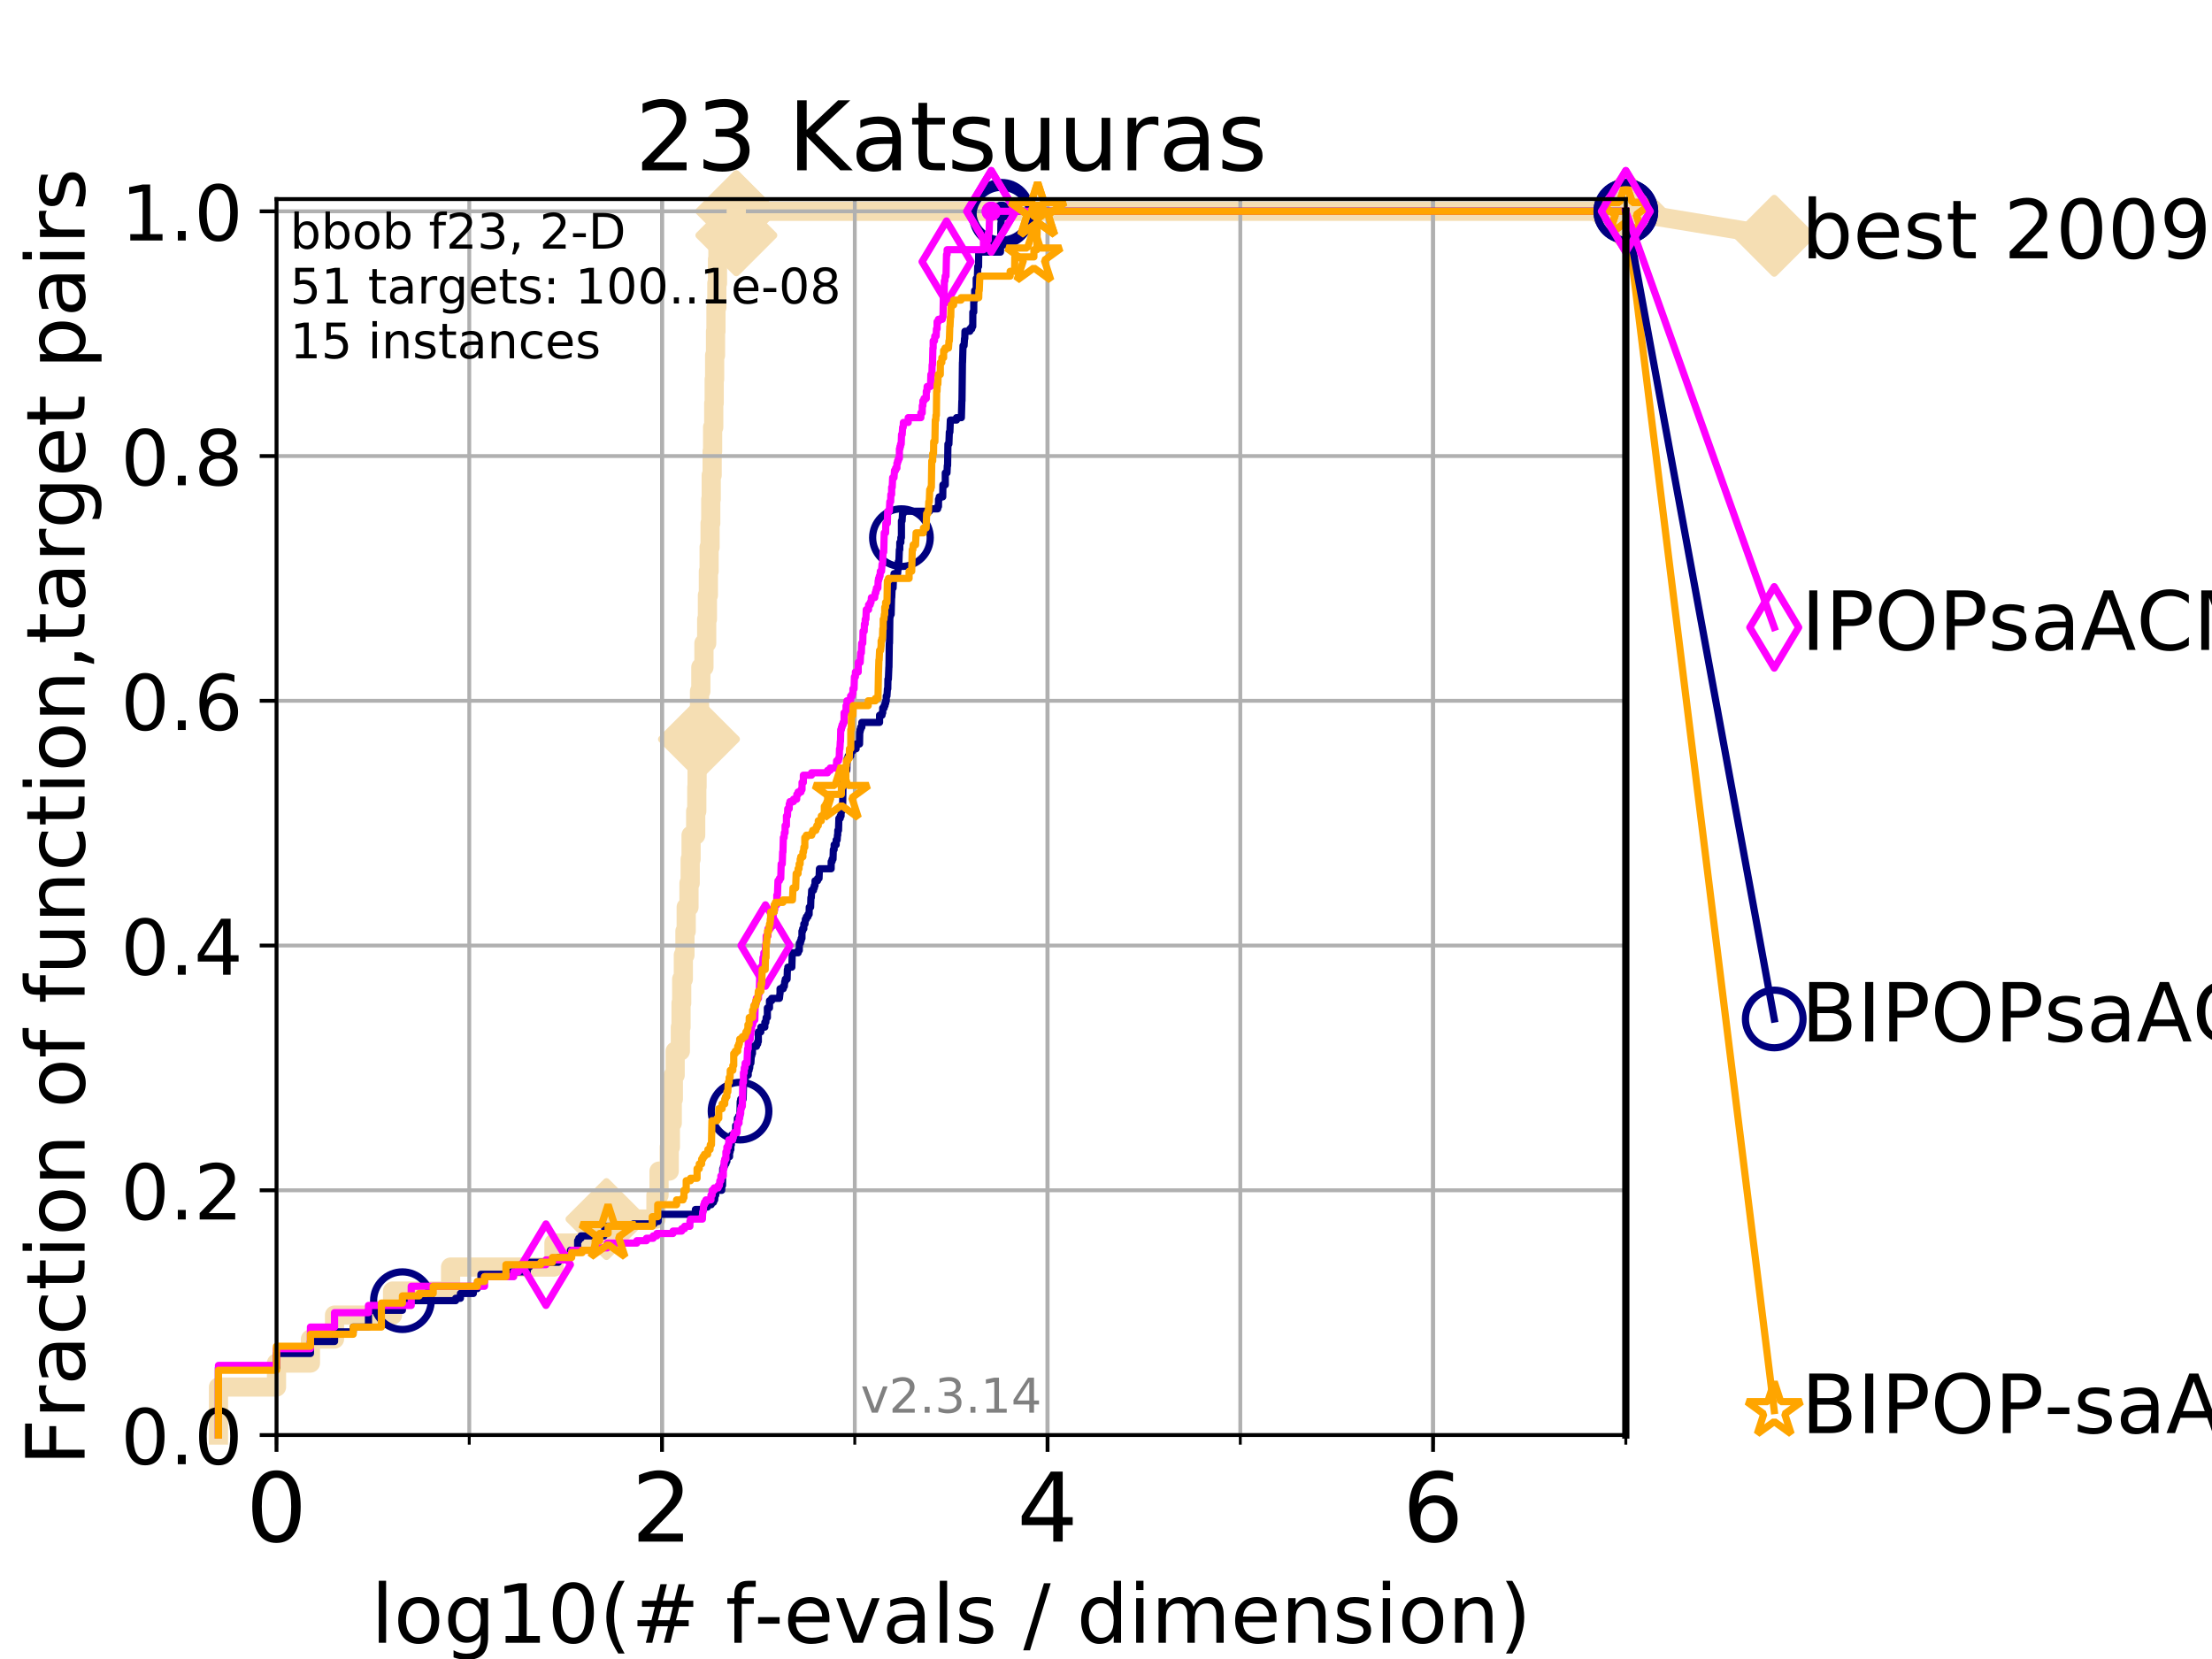 <?xml version="1.0" encoding="utf-8" standalone="no"?>
<!DOCTYPE svg PUBLIC "-//W3C//DTD SVG 1.1//EN"
  "http://www.w3.org/Graphics/SVG/1.1/DTD/svg11.dtd">
<!-- Created with matplotlib (https://matplotlib.org/) -->
<svg height="345.6pt" version="1.1" viewBox="0 0 460.8 345.6" width="460.8pt" xmlns="http://www.w3.org/2000/svg" xmlns:xlink="http://www.w3.org/1999/xlink">
 <defs>
  <style type="text/css">
*{stroke-linecap:butt;stroke-linejoin:round;}
  </style>
 </defs>
 <g id="figure_1">
  <g id="patch_1">
   <path d="M 0 345.6 
L 460.8 345.6 
L 460.8 0 
L 0 0 
z
" style="fill:#ffffff;"/>
  </g>
  <g id="axes_1">
   <g id="patch_2">
    <path d="M 57.6 298.944 
L 338.688 298.944 
L 338.688 41.472 
L 57.6 41.472 
z
" style="fill:#ffffff;"/>
   </g>
   <g id="line2d_1">
    <path d="M 45.512 298.944 
L 45.512 288.947 
L 57.6 288.947 
L 57.6 283.949 
L 64.671 283.949 
L 64.671 278.95 
L 69.688 278.95 
L 69.688 273.952 
L 81.776 273.952 
L 81.776 268.953 
L 93.864 268.953 
L 93.864 263.955 
L 115.397 263.955 
L 115.397 258.956 
L 126.338 258.956 
L 126.338 253.958 
L 136.645 253.958 
L 136.645 248.959 
L 137.29 248.959 
L 137.29 243.961 
L 139.414 243.961 
L 139.414 238.962 
L 139.652 238.962 
L 139.652 233.964 
L 140.042 233.964 
L 140.042 228.965 
L 140.272 228.965 
L 140.272 223.967 
L 140.649 223.967 
L 140.649 218.968 
L 141.732 218.968 
L 141.732 213.97 
L 141.872 213.97 
L 141.872 208.971 
L 142.01 208.971 
L 142.01 203.973 
L 142.352 203.973 
L 142.352 198.974 
L 142.686 198.974 
L 142.686 193.976 
L 142.95 193.976 
L 142.95 188.977 
L 143.528 188.977 
L 143.528 183.979 
L 143.779 183.979 
L 143.779 178.98 
L 143.965 178.98 
L 143.965 173.982 
L 144.924 173.982 
L 144.924 168.983 
L 145.155 168.983 
L 145.155 163.985 
L 145.213 163.985 
L 145.213 158.986 
L 145.441 158.986 
L 145.441 153.988 
L 145.61 153.988 
L 145.61 148.989 
L 145.722 148.989 
L 145.722 143.991 
L 145.998 143.991 
L 145.998 138.992 
L 146.644 138.992 
L 146.644 133.994 
L 147.216 133.994 
L 147.216 128.995 
L 147.369 128.995 
L 147.369 123.997 
L 147.57 123.997 
L 147.57 118.999 
L 147.72 118.999 
L 147.72 114 
L 147.918 114 
L 147.918 109.002 
L 148.064 109.002 
L 148.064 104.003 
L 148.161 104.003 
L 148.161 99.005 
L 148.354 99.005 
L 148.354 94.006 
L 148.45 94.006 
L 148.45 89.008 
L 148.686 89.008 
L 148.686 84.009 
L 148.78 84.009 
L 148.78 79.011 
L 148.873 79.011 
L 148.873 74.012 
L 149.058 74.012 
L 149.058 69.014 
L 149.15 69.014 
L 149.15 64.015 
L 149.332 64.015 
L 149.332 59.017 
L 149.468 59.017 
L 149.468 54.018 
L 149.557 54.018 
L 149.557 49.02 
L 153.395 49.02 
L 153.395 44.021 
L 338.688 44.021 
" style="fill:none;stroke:#f5deb3;stroke-linecap:square;stroke-width:4;"/>
   </g>
   <g id="line2d_2">
    <defs>
     <path d="M -0 7.778 
L 7.778 0 
L 0 -7.778 
L -7.778 -0 
z
" id="m5271d4e5ed" style="stroke:#f5deb3;stroke-linejoin:miter;stroke-width:1.5;"/>
    </defs>
    <g>
     <use style="fill:#f5deb3;stroke:#f5deb3;stroke-linejoin:miter;stroke-width:1.5;" x="126.338" xlink:href="#m5271d4e5ed" y="253.958"/>
     <use style="fill:#f5deb3;stroke:#f5deb3;stroke-linejoin:miter;stroke-width:1.5;" x="145.61" xlink:href="#m5271d4e5ed" y="153.988"/>
     <use style="fill:#f5deb3;stroke:#f5deb3;stroke-linejoin:miter;stroke-width:1.5;" x="153.395" xlink:href="#m5271d4e5ed" y="49.02"/>
     <use style="fill:#f5deb3;stroke:#f5deb3;stroke-linejoin:miter;stroke-width:1.5;" x="153.395" xlink:href="#m5271d4e5ed" y="44.021"/>
     <use style="fill:#f5deb3;stroke:#f5deb3;stroke-linejoin:miter;stroke-width:1.5;" x="153.395" xlink:href="#m5271d4e5ed" y="44.021"/>
     <use style="fill:#f5deb3;stroke:#f5deb3;stroke-linejoin:miter;stroke-width:1.5;" x="338.688" xlink:href="#m5271d4e5ed" y="44.021"/>
    </g>
   </g>
   <g id="line2d_3">
    <path style="fill:none;stroke:#f5deb3;stroke-linecap:square;stroke-width:4;"/>
    <g/>
   </g>
   <g id="line2d_4">
    <path d="M 338.688 44.021 
L 369.608 49.12 
" style="fill:none;stroke:#f5deb3;stroke-linecap:square;stroke-width:4;"/>
    <g>
     <use style="fill:#f5deb3;stroke:#f5deb3;stroke-linejoin:miter;stroke-width:1.5;" x="338.688" xlink:href="#m5271d4e5ed" y="44.021"/>
     <use style="fill:#f5deb3;stroke:#f5deb3;stroke-linejoin:miter;stroke-width:1.5;" x="369.608" xlink:href="#m5271d4e5ed" y="49.12"/>
    </g>
   </g>
   <g id="matplotlib.axis_1">
    <g id="xtick_1">
     <g id="line2d_5">
      <path clip-path="url(#pc8872bfeb7)" d="M 57.6 298.944 
L 57.6 41.472 
" style="fill:none;stroke:#b0b0b0;stroke-linecap:square;stroke-width:0.8;"/>
     </g>
     <g id="line2d_6">
      <defs>
       <path d="M 0 0 
L 0 3.5 
" id="m99e52ee5c4" style="stroke:#000000;stroke-width:0.8;"/>
      </defs>
      <g>
       <use style="stroke:#000000;stroke-width:0.8;" x="57.6" xlink:href="#m99e52ee5c4" y="298.944"/>
      </g>
     </g>
     <g id="text_1">
      <!-- 0 -->
      <defs>
       <path d="M 31.781 66.406 
Q 24.172 66.406 20.328 58.906 
Q 16.5 51.422 16.5 36.375 
Q 16.5 21.391 20.328 13.891 
Q 24.172 6.391 31.781 6.391 
Q 39.453 6.391 43.281 13.891 
Q 47.125 21.391 47.125 36.375 
Q 47.125 51.422 43.281 58.906 
Q 39.453 66.406 31.781 66.406 
z
M 31.781 74.219 
Q 44.047 74.219 50.516 64.516 
Q 56.984 54.828 56.984 36.375 
Q 56.984 17.969 50.516 8.266 
Q 44.047 -1.422 31.781 -1.422 
Q 19.531 -1.422 13.062 8.266 
Q 6.594 17.969 6.594 36.375 
Q 6.594 54.828 13.062 64.516 
Q 19.531 74.219 31.781 74.219 
z
" id="DejaVuSans-48"/>
      </defs>
      <g transform="translate(51.237 321.141)scale(0.2 -0.2)">
       <use xlink:href="#DejaVuSans-48"/>
      </g>
     </g>
    </g>
    <g id="xtick_2">
     <g id="line2d_7">
      <path clip-path="url(#pc8872bfeb7)" d="M 137.911 298.944 
L 137.911 41.472 
" style="fill:none;stroke:#b0b0b0;stroke-linecap:square;stroke-width:0.8;"/>
     </g>
     <g id="line2d_8">
      <g>
       <use style="stroke:#000000;stroke-width:0.8;" x="137.911" xlink:href="#m99e52ee5c4" y="298.944"/>
      </g>
     </g>
     <g id="text_2">
      <!-- 2 -->
      <defs>
       <path d="M 19.188 8.297 
L 53.609 8.297 
L 53.609 0 
L 7.328 0 
L 7.328 8.297 
Q 12.938 14.109 22.625 23.891 
Q 32.328 33.688 34.812 36.531 
Q 39.547 41.844 41.422 45.531 
Q 43.312 49.219 43.312 52.781 
Q 43.312 58.594 39.234 62.25 
Q 35.156 65.922 28.609 65.922 
Q 23.969 65.922 18.812 64.312 
Q 13.672 62.703 7.812 59.422 
L 7.812 69.391 
Q 13.766 71.781 18.938 73 
Q 24.125 74.219 28.422 74.219 
Q 39.75 74.219 46.484 68.547 
Q 53.219 62.891 53.219 53.422 
Q 53.219 48.922 51.531 44.891 
Q 49.859 40.875 45.406 35.406 
Q 44.188 33.984 37.641 27.219 
Q 31.109 20.453 19.188 8.297 
z
" id="DejaVuSans-50"/>
      </defs>
      <g transform="translate(131.548 321.141)scale(0.2 -0.2)">
       <use xlink:href="#DejaVuSans-50"/>
      </g>
     </g>
    </g>
    <g id="xtick_3">
     <g id="line2d_9">
      <path clip-path="url(#pc8872bfeb7)" d="M 218.222 298.944 
L 218.222 41.472 
" style="fill:none;stroke:#b0b0b0;stroke-linecap:square;stroke-width:0.8;"/>
     </g>
     <g id="line2d_10">
      <g>
       <use style="stroke:#000000;stroke-width:0.8;" x="218.222" xlink:href="#m99e52ee5c4" y="298.944"/>
      </g>
     </g>
     <g id="text_3">
      <!-- 4 -->
      <defs>
       <path d="M 37.797 64.312 
L 12.891 25.391 
L 37.797 25.391 
z
M 35.203 72.906 
L 47.609 72.906 
L 47.609 25.391 
L 58.016 25.391 
L 58.016 17.188 
L 47.609 17.188 
L 47.609 0 
L 37.797 0 
L 37.797 17.188 
L 4.891 17.188 
L 4.891 26.703 
z
" id="DejaVuSans-52"/>
      </defs>
      <g transform="translate(211.859 321.141)scale(0.2 -0.2)">
       <use xlink:href="#DejaVuSans-52"/>
      </g>
     </g>
    </g>
    <g id="xtick_4">
     <g id="line2d_11">
      <path clip-path="url(#pc8872bfeb7)" d="M 298.533 298.944 
L 298.533 41.472 
" style="fill:none;stroke:#b0b0b0;stroke-linecap:square;stroke-width:0.8;"/>
     </g>
     <g id="line2d_12">
      <g>
       <use style="stroke:#000000;stroke-width:0.8;" x="298.533" xlink:href="#m99e52ee5c4" y="298.944"/>
      </g>
     </g>
     <g id="text_4">
      <!-- 6 -->
      <defs>
       <path d="M 33.016 40.375 
Q 26.375 40.375 22.484 35.828 
Q 18.609 31.297 18.609 23.391 
Q 18.609 15.531 22.484 10.953 
Q 26.375 6.391 33.016 6.391 
Q 39.656 6.391 43.531 10.953 
Q 47.406 15.531 47.406 23.391 
Q 47.406 31.297 43.531 35.828 
Q 39.656 40.375 33.016 40.375 
z
M 52.594 71.297 
L 52.594 62.312 
Q 48.875 64.062 45.094 64.984 
Q 41.312 65.922 37.594 65.922 
Q 27.828 65.922 22.672 59.328 
Q 17.531 52.734 16.797 39.406 
Q 19.672 43.656 24.016 45.922 
Q 28.375 48.188 33.594 48.188 
Q 44.578 48.188 50.953 41.516 
Q 57.328 34.859 57.328 23.391 
Q 57.328 12.156 50.688 5.359 
Q 44.047 -1.422 33.016 -1.422 
Q 20.359 -1.422 13.672 8.266 
Q 6.984 17.969 6.984 36.375 
Q 6.984 53.656 15.188 63.938 
Q 23.391 74.219 37.203 74.219 
Q 40.922 74.219 44.703 73.484 
Q 48.484 72.75 52.594 71.297 
z
" id="DejaVuSans-54"/>
      </defs>
      <g transform="translate(292.17 321.141)scale(0.2 -0.2)">
       <use xlink:href="#DejaVuSans-54"/>
      </g>
     </g>
    </g>
    <g id="xtick_5">
     <g id="line2d_13">
      <path clip-path="url(#pc8872bfeb7)" d="M 57.6 298.944 
L 57.6 41.472 
" style="fill:none;stroke:#b0b0b0;stroke-linecap:square;stroke-width:0.8;"/>
     </g>
     <g id="line2d_14">
      <defs>
       <path d="M 0 0 
L 0 2 
" id="m74dfd98326" style="stroke:#000000;stroke-width:0.6;"/>
      </defs>
      <g>
       <use style="stroke:#000000;stroke-width:0.6;" x="57.6" xlink:href="#m74dfd98326" y="298.944"/>
      </g>
     </g>
    </g>
    <g id="xtick_6">
     <g id="line2d_15">
      <path clip-path="url(#pc8872bfeb7)" d="M 97.755 298.944 
L 97.755 41.472 
" style="fill:none;stroke:#b0b0b0;stroke-linecap:square;stroke-width:0.8;"/>
     </g>
     <g id="line2d_16">
      <g>
       <use style="stroke:#000000;stroke-width:0.6;" x="97.755" xlink:href="#m74dfd98326" y="298.944"/>
      </g>
     </g>
    </g>
    <g id="xtick_7">
     <g id="line2d_17">
      <path clip-path="url(#pc8872bfeb7)" d="M 137.911 298.944 
L 137.911 41.472 
" style="fill:none;stroke:#b0b0b0;stroke-linecap:square;stroke-width:0.8;"/>
     </g>
     <g id="line2d_18">
      <g>
       <use style="stroke:#000000;stroke-width:0.6;" x="137.911" xlink:href="#m74dfd98326" y="298.944"/>
      </g>
     </g>
    </g>
    <g id="xtick_8">
     <g id="line2d_19">
      <path clip-path="url(#pc8872bfeb7)" d="M 178.066 298.944 
L 178.066 41.472 
" style="fill:none;stroke:#b0b0b0;stroke-linecap:square;stroke-width:0.8;"/>
     </g>
     <g id="line2d_20">
      <g>
       <use style="stroke:#000000;stroke-width:0.6;" x="178.066" xlink:href="#m74dfd98326" y="298.944"/>
      </g>
     </g>
    </g>
    <g id="xtick_9">
     <g id="line2d_21">
      <path clip-path="url(#pc8872bfeb7)" d="M 218.222 298.944 
L 218.222 41.472 
" style="fill:none;stroke:#b0b0b0;stroke-linecap:square;stroke-width:0.8;"/>
     </g>
     <g id="line2d_22">
      <g>
       <use style="stroke:#000000;stroke-width:0.6;" x="218.222" xlink:href="#m74dfd98326" y="298.944"/>
      </g>
     </g>
    </g>
    <g id="xtick_10">
     <g id="line2d_23">
      <path clip-path="url(#pc8872bfeb7)" d="M 258.377 298.944 
L 258.377 41.472 
" style="fill:none;stroke:#b0b0b0;stroke-linecap:square;stroke-width:0.8;"/>
     </g>
     <g id="line2d_24">
      <g>
       <use style="stroke:#000000;stroke-width:0.6;" x="258.377" xlink:href="#m74dfd98326" y="298.944"/>
      </g>
     </g>
    </g>
    <g id="xtick_11">
     <g id="line2d_25">
      <path clip-path="url(#pc8872bfeb7)" d="M 298.533 298.944 
L 298.533 41.472 
" style="fill:none;stroke:#b0b0b0;stroke-linecap:square;stroke-width:0.8;"/>
     </g>
     <g id="line2d_26">
      <g>
       <use style="stroke:#000000;stroke-width:0.6;" x="298.533" xlink:href="#m74dfd98326" y="298.944"/>
      </g>
     </g>
    </g>
    <g id="xtick_12">
     <g id="line2d_27">
      <path clip-path="url(#pc8872bfeb7)" d="M 338.688 298.944 
L 338.688 41.472 
" style="fill:none;stroke:#b0b0b0;stroke-linecap:square;stroke-width:0.8;"/>
     </g>
     <g id="line2d_28">
      <g>
       <use style="stroke:#000000;stroke-width:0.6;" x="338.688" xlink:href="#m74dfd98326" y="298.944"/>
      </g>
     </g>
    </g>
    <g id="text_5">
     <!-- log10(# f-evals / dimension) -->
     <defs>
      <path d="M 9.422 75.984 
L 18.406 75.984 
L 18.406 0 
L 9.422 0 
z
" id="DejaVuSans-108"/>
      <path d="M 30.609 48.391 
Q 23.391 48.391 19.188 42.75 
Q 14.984 37.109 14.984 27.297 
Q 14.984 17.484 19.156 11.844 
Q 23.344 6.203 30.609 6.203 
Q 37.797 6.203 41.984 11.859 
Q 46.188 17.531 46.188 27.297 
Q 46.188 37.016 41.984 42.703 
Q 37.797 48.391 30.609 48.391 
z
M 30.609 56 
Q 42.328 56 49.016 48.375 
Q 55.719 40.766 55.719 27.297 
Q 55.719 13.875 49.016 6.219 
Q 42.328 -1.422 30.609 -1.422 
Q 18.844 -1.422 12.172 6.219 
Q 5.516 13.875 5.516 27.297 
Q 5.516 40.766 12.172 48.375 
Q 18.844 56 30.609 56 
z
" id="DejaVuSans-111"/>
      <path d="M 45.406 27.984 
Q 45.406 37.75 41.375 43.109 
Q 37.359 48.484 30.078 48.484 
Q 22.859 48.484 18.828 43.109 
Q 14.797 37.75 14.797 27.984 
Q 14.797 18.266 18.828 12.891 
Q 22.859 7.516 30.078 7.516 
Q 37.359 7.516 41.375 12.891 
Q 45.406 18.266 45.406 27.984 
z
M 54.391 6.781 
Q 54.391 -7.172 48.188 -13.984 
Q 42 -20.797 29.203 -20.797 
Q 24.469 -20.797 20.266 -20.094 
Q 16.062 -19.391 12.109 -17.922 
L 12.109 -9.188 
Q 16.062 -11.328 19.922 -12.344 
Q 23.781 -13.375 27.781 -13.375 
Q 36.625 -13.375 41.016 -8.766 
Q 45.406 -4.156 45.406 5.172 
L 45.406 9.625 
Q 42.625 4.781 38.281 2.391 
Q 33.938 0 27.875 0 
Q 17.828 0 11.672 7.656 
Q 5.516 15.328 5.516 27.984 
Q 5.516 40.672 11.672 48.328 
Q 17.828 56 27.875 56 
Q 33.938 56 38.281 53.609 
Q 42.625 51.219 45.406 46.391 
L 45.406 54.688 
L 54.391 54.688 
z
" id="DejaVuSans-103"/>
      <path d="M 12.406 8.297 
L 28.516 8.297 
L 28.516 63.922 
L 10.984 60.406 
L 10.984 69.391 
L 28.422 72.906 
L 38.281 72.906 
L 38.281 8.297 
L 54.391 8.297 
L 54.391 0 
L 12.406 0 
z
" id="DejaVuSans-49"/>
      <path d="M 31 75.875 
Q 24.469 64.656 21.281 53.656 
Q 18.109 42.672 18.109 31.391 
Q 18.109 20.125 21.312 9.062 
Q 24.516 -2 31 -13.188 
L 23.188 -13.188 
Q 15.875 -1.703 12.234 9.375 
Q 8.594 20.453 8.594 31.391 
Q 8.594 42.281 12.203 53.312 
Q 15.828 64.359 23.188 75.875 
z
" id="DejaVuSans-40"/>
      <path d="M 51.125 44 
L 36.922 44 
L 32.812 27.688 
L 47.125 27.688 
z
M 43.797 71.781 
L 38.719 51.516 
L 52.984 51.516 
L 58.109 71.781 
L 65.922 71.781 
L 60.891 51.516 
L 76.125 51.516 
L 76.125 44 
L 58.984 44 
L 54.984 27.688 
L 70.516 27.688 
L 70.516 20.219 
L 53.078 20.219 
L 48 0 
L 40.188 0 
L 45.219 20.219 
L 30.906 20.219 
L 25.875 0 
L 18.016 0 
L 23.094 20.219 
L 7.719 20.219 
L 7.719 27.688 
L 24.906 27.688 
L 29 44 
L 13.281 44 
L 13.281 51.516 
L 30.906 51.516 
L 35.891 71.781 
z
" id="DejaVuSans-35"/>
      <path id="DejaVuSans-32"/>
      <path d="M 37.109 75.984 
L 37.109 68.5 
L 28.516 68.5 
Q 23.688 68.5 21.797 66.547 
Q 19.922 64.594 19.922 59.516 
L 19.922 54.688 
L 34.719 54.688 
L 34.719 47.703 
L 19.922 47.703 
L 19.922 0 
L 10.891 0 
L 10.891 47.703 
L 2.297 47.703 
L 2.297 54.688 
L 10.891 54.688 
L 10.891 58.5 
Q 10.891 67.625 15.141 71.797 
Q 19.391 75.984 28.609 75.984 
z
" id="DejaVuSans-102"/>
      <path d="M 4.891 31.391 
L 31.203 31.391 
L 31.203 23.391 
L 4.891 23.391 
z
" id="DejaVuSans-45"/>
      <path d="M 56.203 29.594 
L 56.203 25.203 
L 14.891 25.203 
Q 15.484 15.922 20.484 11.062 
Q 25.484 6.203 34.422 6.203 
Q 39.594 6.203 44.453 7.469 
Q 49.312 8.734 54.109 11.281 
L 54.109 2.781 
Q 49.266 0.734 44.188 -0.344 
Q 39.109 -1.422 33.891 -1.422 
Q 20.797 -1.422 13.156 6.188 
Q 5.516 13.812 5.516 26.812 
Q 5.516 40.234 12.766 48.109 
Q 20.016 56 32.328 56 
Q 43.359 56 49.781 48.891 
Q 56.203 41.797 56.203 29.594 
z
M 47.219 32.234 
Q 47.125 39.594 43.094 43.984 
Q 39.062 48.391 32.422 48.391 
Q 24.906 48.391 20.391 44.141 
Q 15.875 39.891 15.188 32.172 
z
" id="DejaVuSans-101"/>
      <path d="M 2.984 54.688 
L 12.5 54.688 
L 29.594 8.797 
L 46.688 54.688 
L 56.203 54.688 
L 35.688 0 
L 23.484 0 
z
" id="DejaVuSans-118"/>
      <path d="M 34.281 27.484 
Q 23.391 27.484 19.188 25 
Q 14.984 22.516 14.984 16.5 
Q 14.984 11.719 18.141 8.906 
Q 21.297 6.109 26.703 6.109 
Q 34.188 6.109 38.703 11.406 
Q 43.219 16.703 43.219 25.484 
L 43.219 27.484 
z
M 52.203 31.203 
L 52.203 0 
L 43.219 0 
L 43.219 8.297 
Q 40.141 3.328 35.547 0.953 
Q 30.953 -1.422 24.312 -1.422 
Q 15.922 -1.422 10.953 3.297 
Q 6 8.016 6 15.922 
Q 6 25.141 12.172 29.828 
Q 18.359 34.516 30.609 34.516 
L 43.219 34.516 
L 43.219 35.406 
Q 43.219 41.609 39.141 45 
Q 35.062 48.391 27.688 48.391 
Q 23 48.391 18.547 47.266 
Q 14.109 46.141 10.016 43.891 
L 10.016 52.203 
Q 14.938 54.109 19.578 55.047 
Q 24.219 56 28.609 56 
Q 40.484 56 46.344 49.844 
Q 52.203 43.703 52.203 31.203 
z
" id="DejaVuSans-97"/>
      <path d="M 44.281 53.078 
L 44.281 44.578 
Q 40.484 46.531 36.375 47.5 
Q 32.281 48.484 27.875 48.484 
Q 21.188 48.484 17.844 46.438 
Q 14.5 44.391 14.5 40.281 
Q 14.5 37.156 16.891 35.375 
Q 19.281 33.594 26.516 31.984 
L 29.594 31.297 
Q 39.156 29.25 43.188 25.516 
Q 47.219 21.781 47.219 15.094 
Q 47.219 7.469 41.188 3.016 
Q 35.156 -1.422 24.609 -1.422 
Q 20.219 -1.422 15.453 -0.562 
Q 10.688 0.297 5.422 2 
L 5.422 11.281 
Q 10.406 8.688 15.234 7.391 
Q 20.062 6.109 24.812 6.109 
Q 31.156 6.109 34.562 8.281 
Q 37.984 10.453 37.984 14.406 
Q 37.984 18.062 35.516 20.016 
Q 33.062 21.969 24.703 23.781 
L 21.578 24.516 
Q 13.234 26.266 9.516 29.906 
Q 5.812 33.547 5.812 39.891 
Q 5.812 47.609 11.281 51.797 
Q 16.75 56 26.812 56 
Q 31.781 56 36.172 55.266 
Q 40.578 54.547 44.281 53.078 
z
" id="DejaVuSans-115"/>
      <path d="M 25.391 72.906 
L 33.688 72.906 
L 8.297 -9.281 
L 0 -9.281 
z
" id="DejaVuSans-47"/>
      <path d="M 45.406 46.391 
L 45.406 75.984 
L 54.391 75.984 
L 54.391 0 
L 45.406 0 
L 45.406 8.203 
Q 42.578 3.328 38.25 0.953 
Q 33.938 -1.422 27.875 -1.422 
Q 17.969 -1.422 11.734 6.484 
Q 5.516 14.406 5.516 27.297 
Q 5.516 40.188 11.734 48.094 
Q 17.969 56 27.875 56 
Q 33.938 56 38.25 53.625 
Q 42.578 51.266 45.406 46.391 
z
M 14.797 27.297 
Q 14.797 17.391 18.875 11.75 
Q 22.953 6.109 30.078 6.109 
Q 37.203 6.109 41.297 11.75 
Q 45.406 17.391 45.406 27.297 
Q 45.406 37.203 41.297 42.844 
Q 37.203 48.484 30.078 48.484 
Q 22.953 48.484 18.875 42.844 
Q 14.797 37.203 14.797 27.297 
z
" id="DejaVuSans-100"/>
      <path d="M 9.422 54.688 
L 18.406 54.688 
L 18.406 0 
L 9.422 0 
z
M 9.422 75.984 
L 18.406 75.984 
L 18.406 64.594 
L 9.422 64.594 
z
" id="DejaVuSans-105"/>
      <path d="M 52 44.188 
Q 55.375 50.25 60.062 53.125 
Q 64.75 56 71.094 56 
Q 79.641 56 84.281 50.016 
Q 88.922 44.047 88.922 33.016 
L 88.922 0 
L 79.891 0 
L 79.891 32.719 
Q 79.891 40.578 77.094 44.375 
Q 74.312 48.188 68.609 48.188 
Q 61.625 48.188 57.562 43.547 
Q 53.516 38.922 53.516 30.906 
L 53.516 0 
L 44.484 0 
L 44.484 32.719 
Q 44.484 40.625 41.703 44.406 
Q 38.922 48.188 33.109 48.188 
Q 26.219 48.188 22.156 43.531 
Q 18.109 38.875 18.109 30.906 
L 18.109 0 
L 9.078 0 
L 9.078 54.688 
L 18.109 54.688 
L 18.109 46.188 
Q 21.188 51.219 25.484 53.609 
Q 29.781 56 35.688 56 
Q 41.656 56 45.828 52.969 
Q 50 49.953 52 44.188 
z
" id="DejaVuSans-109"/>
      <path d="M 54.891 33.016 
L 54.891 0 
L 45.906 0 
L 45.906 32.719 
Q 45.906 40.484 42.875 44.328 
Q 39.844 48.188 33.797 48.188 
Q 26.516 48.188 22.312 43.547 
Q 18.109 38.922 18.109 30.906 
L 18.109 0 
L 9.078 0 
L 9.078 54.688 
L 18.109 54.688 
L 18.109 46.188 
Q 21.344 51.125 25.703 53.562 
Q 30.078 56 35.797 56 
Q 45.219 56 50.047 50.172 
Q 54.891 44.344 54.891 33.016 
z
" id="DejaVuSans-110"/>
      <path d="M 8.016 75.875 
L 15.828 75.875 
Q 23.141 64.359 26.781 53.312 
Q 30.422 42.281 30.422 31.391 
Q 30.422 20.453 26.781 9.375 
Q 23.141 -1.703 15.828 -13.188 
L 8.016 -13.188 
Q 14.5 -2 17.703 9.062 
Q 20.906 20.125 20.906 31.391 
Q 20.906 42.672 17.703 53.656 
Q 14.5 64.656 8.016 75.875 
z
" id="DejaVuSans-41"/>
     </defs>
     <g transform="translate(77.303 342.218)scale(0.17 -0.17)">
      <use xlink:href="#DejaVuSans-108"/>
      <use x="27.783" xlink:href="#DejaVuSans-111"/>
      <use x="88.965" xlink:href="#DejaVuSans-103"/>
      <use x="152.441" xlink:href="#DejaVuSans-49"/>
      <use x="216.064" xlink:href="#DejaVuSans-48"/>
      <use x="279.688" xlink:href="#DejaVuSans-40"/>
      <use x="318.701" xlink:href="#DejaVuSans-35"/>
      <use x="402.49" xlink:href="#DejaVuSans-32"/>
      <use x="434.277" xlink:href="#DejaVuSans-102"/>
      <use x="469.404" xlink:href="#DejaVuSans-45"/>
      <use x="505.488" xlink:href="#DejaVuSans-101"/>
      <use x="567.012" xlink:href="#DejaVuSans-118"/>
      <use x="626.191" xlink:href="#DejaVuSans-97"/>
      <use x="687.471" xlink:href="#DejaVuSans-108"/>
      <use x="715.254" xlink:href="#DejaVuSans-115"/>
      <use x="767.354" xlink:href="#DejaVuSans-32"/>
      <use x="799.141" xlink:href="#DejaVuSans-47"/>
      <use x="832.832" xlink:href="#DejaVuSans-32"/>
      <use x="864.619" xlink:href="#DejaVuSans-100"/>
      <use x="928.096" xlink:href="#DejaVuSans-105"/>
      <use x="955.879" xlink:href="#DejaVuSans-109"/>
      <use x="1053.291" xlink:href="#DejaVuSans-101"/>
      <use x="1114.814" xlink:href="#DejaVuSans-110"/>
      <use x="1178.193" xlink:href="#DejaVuSans-115"/>
      <use x="1230.293" xlink:href="#DejaVuSans-105"/>
      <use x="1258.076" xlink:href="#DejaVuSans-111"/>
      <use x="1319.258" xlink:href="#DejaVuSans-110"/>
      <use x="1382.637" xlink:href="#DejaVuSans-41"/>
     </g>
    </g>
   </g>
   <g id="matplotlib.axis_2">
    <g id="ytick_1">
     <g id="line2d_29">
      <path clip-path="url(#pc8872bfeb7)" d="M 57.6 298.944 
L 338.688 298.944 
" style="fill:none;stroke:#b0b0b0;stroke-linecap:square;stroke-width:0.8;"/>
     </g>
     <g id="line2d_30">
      <defs>
       <path d="M 0 0 
L -3.5 0 
" id="m69c5a5e90f" style="stroke:#000000;stroke-width:0.8;"/>
      </defs>
      <g>
       <use style="stroke:#000000;stroke-width:0.8;" x="57.6" xlink:href="#m69c5a5e90f" y="298.944"/>
      </g>
     </g>
     <g id="text_6">
      <!-- 0.0 -->
      <defs>
       <path d="M 10.688 12.406 
L 21 12.406 
L 21 0 
L 10.688 0 
z
" id="DejaVuSans-46"/>
      </defs>
      <g transform="translate(25.155 305.023)scale(0.16 -0.16)">
       <use xlink:href="#DejaVuSans-48"/>
       <use x="63.623" xlink:href="#DejaVuSans-46"/>
       <use x="95.41" xlink:href="#DejaVuSans-48"/>
      </g>
     </g>
    </g>
    <g id="ytick_2">
     <g id="line2d_31">
      <path clip-path="url(#pc8872bfeb7)" d="M 57.6 247.959 
L 338.688 247.959 
" style="fill:none;stroke:#b0b0b0;stroke-linecap:square;stroke-width:0.8;"/>
     </g>
     <g id="line2d_32">
      <g>
       <use style="stroke:#000000;stroke-width:0.8;" x="57.6" xlink:href="#m69c5a5e90f" y="247.959"/>
      </g>
     </g>
     <g id="text_7">
      <!-- 0.2 -->
      <g transform="translate(25.155 254.038)scale(0.16 -0.16)">
       <use xlink:href="#DejaVuSans-48"/>
       <use x="63.623" xlink:href="#DejaVuSans-46"/>
       <use x="95.41" xlink:href="#DejaVuSans-50"/>
      </g>
     </g>
    </g>
    <g id="ytick_3">
     <g id="line2d_33">
      <path clip-path="url(#pc8872bfeb7)" d="M 57.6 196.975 
L 338.688 196.975 
" style="fill:none;stroke:#b0b0b0;stroke-linecap:square;stroke-width:0.8;"/>
     </g>
     <g id="line2d_34">
      <g>
       <use style="stroke:#000000;stroke-width:0.8;" x="57.6" xlink:href="#m69c5a5e90f" y="196.975"/>
      </g>
     </g>
     <g id="text_8">
      <!-- 0.4 -->
      <g transform="translate(25.155 203.054)scale(0.16 -0.16)">
       <use xlink:href="#DejaVuSans-48"/>
       <use x="63.623" xlink:href="#DejaVuSans-46"/>
       <use x="95.41" xlink:href="#DejaVuSans-52"/>
      </g>
     </g>
    </g>
    <g id="ytick_4">
     <g id="line2d_35">
      <path clip-path="url(#pc8872bfeb7)" d="M 57.6 145.99 
L 338.688 145.99 
" style="fill:none;stroke:#b0b0b0;stroke-linecap:square;stroke-width:0.8;"/>
     </g>
     <g id="line2d_36">
      <g>
       <use style="stroke:#000000;stroke-width:0.8;" x="57.6" xlink:href="#m69c5a5e90f" y="145.99"/>
      </g>
     </g>
     <g id="text_9">
      <!-- 0.6 -->
      <g transform="translate(25.155 152.069)scale(0.16 -0.16)">
       <use xlink:href="#DejaVuSans-48"/>
       <use x="63.623" xlink:href="#DejaVuSans-46"/>
       <use x="95.41" xlink:href="#DejaVuSans-54"/>
      </g>
     </g>
    </g>
    <g id="ytick_5">
     <g id="line2d_37">
      <path clip-path="url(#pc8872bfeb7)" d="M 57.6 95.006 
L 338.688 95.006 
" style="fill:none;stroke:#b0b0b0;stroke-linecap:square;stroke-width:0.8;"/>
     </g>
     <g id="line2d_38">
      <g>
       <use style="stroke:#000000;stroke-width:0.8;" x="57.6" xlink:href="#m69c5a5e90f" y="95.006"/>
      </g>
     </g>
     <g id="text_10">
      <!-- 0.8 -->
      <defs>
       <path d="M 31.781 34.625 
Q 24.75 34.625 20.719 30.859 
Q 16.703 27.094 16.703 20.516 
Q 16.703 13.922 20.719 10.156 
Q 24.75 6.391 31.781 6.391 
Q 38.812 6.391 42.859 10.172 
Q 46.922 13.969 46.922 20.516 
Q 46.922 27.094 42.891 30.859 
Q 38.875 34.625 31.781 34.625 
z
M 21.922 38.812 
Q 15.578 40.375 12.031 44.719 
Q 8.5 49.078 8.5 55.328 
Q 8.5 64.062 14.719 69.141 
Q 20.953 74.219 31.781 74.219 
Q 42.672 74.219 48.875 69.141 
Q 55.078 64.062 55.078 55.328 
Q 55.078 49.078 51.531 44.719 
Q 48 40.375 41.703 38.812 
Q 48.828 37.156 52.797 32.312 
Q 56.781 27.484 56.781 20.516 
Q 56.781 9.906 50.312 4.234 
Q 43.844 -1.422 31.781 -1.422 
Q 19.734 -1.422 13.25 4.234 
Q 6.781 9.906 6.781 20.516 
Q 6.781 27.484 10.781 32.312 
Q 14.797 37.156 21.922 38.812 
z
M 18.312 54.391 
Q 18.312 48.734 21.844 45.562 
Q 25.391 42.391 31.781 42.391 
Q 38.141 42.391 41.719 45.562 
Q 45.312 48.734 45.312 54.391 
Q 45.312 60.062 41.719 63.234 
Q 38.141 66.406 31.781 66.406 
Q 25.391 66.406 21.844 63.234 
Q 18.312 60.062 18.312 54.391 
z
" id="DejaVuSans-56"/>
      </defs>
      <g transform="translate(25.155 101.085)scale(0.16 -0.16)">
       <use xlink:href="#DejaVuSans-48"/>
       <use x="63.623" xlink:href="#DejaVuSans-46"/>
       <use x="95.41" xlink:href="#DejaVuSans-56"/>
      </g>
     </g>
    </g>
    <g id="ytick_6">
     <g id="line2d_39">
      <path clip-path="url(#pc8872bfeb7)" d="M 57.6 44.021 
L 338.688 44.021 
" style="fill:none;stroke:#b0b0b0;stroke-linecap:square;stroke-width:0.8;"/>
     </g>
     <g id="line2d_40">
      <g>
       <use style="stroke:#000000;stroke-width:0.8;" x="57.6" xlink:href="#m69c5a5e90f" y="44.021"/>
      </g>
     </g>
     <g id="text_11">
      <!-- 1.0 -->
      <g transform="translate(25.155 50.1)scale(0.16 -0.16)">
       <use xlink:href="#DejaVuSans-49"/>
       <use x="63.623" xlink:href="#DejaVuSans-46"/>
       <use x="95.41" xlink:href="#DejaVuSans-48"/>
      </g>
     </g>
    </g>
    <g id="text_12">
     <!-- Fraction of function,target pairs -->
     <defs>
      <path d="M 9.812 72.906 
L 51.703 72.906 
L 51.703 64.594 
L 19.672 64.594 
L 19.672 43.109 
L 48.578 43.109 
L 48.578 34.812 
L 19.672 34.812 
L 19.672 0 
L 9.812 0 
z
" id="DejaVuSans-70"/>
      <path d="M 41.109 46.297 
Q 39.594 47.172 37.812 47.578 
Q 36.031 48 33.891 48 
Q 26.266 48 22.188 43.047 
Q 18.109 38.094 18.109 28.812 
L 18.109 0 
L 9.078 0 
L 9.078 54.688 
L 18.109 54.688 
L 18.109 46.188 
Q 20.953 51.172 25.484 53.578 
Q 30.031 56 36.531 56 
Q 37.453 56 38.578 55.875 
Q 39.703 55.766 41.062 55.516 
z
" id="DejaVuSans-114"/>
      <path d="M 48.781 52.594 
L 48.781 44.188 
Q 44.969 46.297 41.141 47.344 
Q 37.312 48.391 33.406 48.391 
Q 24.656 48.391 19.812 42.844 
Q 14.984 37.312 14.984 27.297 
Q 14.984 17.281 19.812 11.734 
Q 24.656 6.203 33.406 6.203 
Q 37.312 6.203 41.141 7.25 
Q 44.969 8.297 48.781 10.406 
L 48.781 2.094 
Q 45.016 0.344 40.984 -0.531 
Q 36.969 -1.422 32.422 -1.422 
Q 20.062 -1.422 12.781 6.344 
Q 5.516 14.109 5.516 27.297 
Q 5.516 40.672 12.859 48.328 
Q 20.219 56 33.016 56 
Q 37.156 56 41.109 55.141 
Q 45.062 54.297 48.781 52.594 
z
" id="DejaVuSans-99"/>
      <path d="M 18.312 70.219 
L 18.312 54.688 
L 36.812 54.688 
L 36.812 47.703 
L 18.312 47.703 
L 18.312 18.016 
Q 18.312 11.328 20.141 9.422 
Q 21.969 7.516 27.594 7.516 
L 36.812 7.516 
L 36.812 0 
L 27.594 0 
Q 17.188 0 13.234 3.875 
Q 9.281 7.766 9.281 18.016 
L 9.281 47.703 
L 2.688 47.703 
L 2.688 54.688 
L 9.281 54.688 
L 9.281 70.219 
z
" id="DejaVuSans-116"/>
      <path d="M 8.5 21.578 
L 8.5 54.688 
L 17.484 54.688 
L 17.484 21.922 
Q 17.484 14.156 20.5 10.266 
Q 23.531 6.391 29.594 6.391 
Q 36.859 6.391 41.078 11.031 
Q 45.312 15.672 45.312 23.688 
L 45.312 54.688 
L 54.297 54.688 
L 54.297 0 
L 45.312 0 
L 45.312 8.406 
Q 42.047 3.422 37.719 1 
Q 33.406 -1.422 27.688 -1.422 
Q 18.266 -1.422 13.375 4.438 
Q 8.5 10.297 8.5 21.578 
z
M 31.109 56 
z
" id="DejaVuSans-117"/>
      <path d="M 11.719 12.406 
L 22.016 12.406 
L 22.016 4 
L 14.016 -11.625 
L 7.719 -11.625 
L 11.719 4 
z
" id="DejaVuSans-44"/>
      <path d="M 18.109 8.203 
L 18.109 -20.797 
L 9.078 -20.797 
L 9.078 54.688 
L 18.109 54.688 
L 18.109 46.391 
Q 20.953 51.266 25.266 53.625 
Q 29.594 56 35.594 56 
Q 45.562 56 51.781 48.094 
Q 58.016 40.188 58.016 27.297 
Q 58.016 14.406 51.781 6.484 
Q 45.562 -1.422 35.594 -1.422 
Q 29.594 -1.422 25.266 0.953 
Q 20.953 3.328 18.109 8.203 
z
M 48.688 27.297 
Q 48.688 37.203 44.609 42.844 
Q 40.531 48.484 33.406 48.484 
Q 26.266 48.484 22.188 42.844 
Q 18.109 37.203 18.109 27.297 
Q 18.109 17.391 22.188 11.75 
Q 26.266 6.109 33.406 6.109 
Q 40.531 6.109 44.609 11.75 
Q 48.688 17.391 48.688 27.297 
z
" id="DejaVuSans-112"/>
     </defs>
     <g transform="translate(17.62 305.347)rotate(-90)scale(0.17 -0.17)">
      <use xlink:href="#DejaVuSans-70"/>
      <use x="57.41" xlink:href="#DejaVuSans-114"/>
      <use x="98.523" xlink:href="#DejaVuSans-97"/>
      <use x="159.803" xlink:href="#DejaVuSans-99"/>
      <use x="214.783" xlink:href="#DejaVuSans-116"/>
      <use x="253.992" xlink:href="#DejaVuSans-105"/>
      <use x="281.775" xlink:href="#DejaVuSans-111"/>
      <use x="342.957" xlink:href="#DejaVuSans-110"/>
      <use x="406.336" xlink:href="#DejaVuSans-32"/>
      <use x="438.123" xlink:href="#DejaVuSans-111"/>
      <use x="499.305" xlink:href="#DejaVuSans-102"/>
      <use x="534.51" xlink:href="#DejaVuSans-32"/>
      <use x="566.297" xlink:href="#DejaVuSans-102"/>
      <use x="601.502" xlink:href="#DejaVuSans-117"/>
      <use x="664.881" xlink:href="#DejaVuSans-110"/>
      <use x="728.26" xlink:href="#DejaVuSans-99"/>
      <use x="783.24" xlink:href="#DejaVuSans-116"/>
      <use x="822.449" xlink:href="#DejaVuSans-105"/>
      <use x="850.232" xlink:href="#DejaVuSans-111"/>
      <use x="911.414" xlink:href="#DejaVuSans-110"/>
      <use x="974.793" xlink:href="#DejaVuSans-44"/>
      <use x="1006.58" xlink:href="#DejaVuSans-116"/>
      <use x="1045.789" xlink:href="#DejaVuSans-97"/>
      <use x="1107.068" xlink:href="#DejaVuSans-114"/>
      <use x="1148.166" xlink:href="#DejaVuSans-103"/>
      <use x="1211.643" xlink:href="#DejaVuSans-101"/>
      <use x="1273.166" xlink:href="#DejaVuSans-116"/>
      <use x="1312.375" xlink:href="#DejaVuSans-32"/>
      <use x="1344.162" xlink:href="#DejaVuSans-112"/>
      <use x="1407.639" xlink:href="#DejaVuSans-97"/>
      <use x="1468.918" xlink:href="#DejaVuSans-105"/>
      <use x="1496.701" xlink:href="#DejaVuSans-114"/>
      <use x="1537.814" xlink:href="#DejaVuSans-115"/>
     </g>
    </g>
   </g>
   <g id="line2d_41">
    <defs>
     <path d="M 0 1.5 
C 0.398 1.5 0.779 1.342 1.061 1.061 
C 1.342 0.779 1.5 0.398 1.5 0 
C 1.5 -0.398 1.342 -0.779 1.061 -1.061 
C 0.779 -1.342 0.398 -1.5 0 -1.5 
C -0.398 -1.5 -0.779 -1.342 -1.061 -1.061 
C -1.342 -0.779 -1.5 -0.398 -1.5 0 
C -1.5 0.398 -1.342 0.779 -1.061 1.061 
C -0.779 1.342 -0.398 1.5 0 1.5 
z
" id="m3477cbaef2" style="stroke:#f5deb3;"/>
    </defs>
    <g>
     <use style="fill:#f5deb3;stroke:#f5deb3;" x="153.395" xlink:href="#m3477cbaef2" y="44.021"/>
     <use style="fill:#f5deb3;stroke:#f5deb3;" x="153.395" xlink:href="#m3477cbaef2" y="44.021"/>
    </g>
   </g>
   <g id="line2d_42">
    <defs>
     <path d="M 0 1.5 
C 0.398 1.5 0.779 1.342 1.061 1.061 
C 1.342 0.779 1.5 0.398 1.5 0 
C 1.5 -0.398 1.342 -0.779 1.061 -1.061 
C 0.779 -1.342 0.398 -1.5 0 -1.5 
C -0.398 -1.5 -0.779 -1.342 -1.061 -1.061 
C -1.342 -0.779 -1.5 -0.398 -1.5 0 
C -1.5 0.398 -1.342 0.779 -1.061 1.061 
C -0.779 1.342 -0.398 1.5 0 1.5 
z
" id="m006c707cd3" style="stroke:#000080;"/>
    </defs>
    <g>
     <use style="fill:#000080;stroke:#000080;" x="208.648" xlink:href="#m006c707cd3" y="44.021"/>
     <use style="fill:#000080;stroke:#000080;" x="208.648" xlink:href="#m006c707cd3" y="44.021"/>
    </g>
   </g>
   <g id="line2d_43">
    <path d="M 45.512 298.944 
L 45.512 284.948 
L 57.6 284.948 
L 57.6 281.949 
L 64.671 281.949 
L 64.671 279.45 
L 69.688 279.45 
L 69.688 277.451 
L 73.579 277.451 
L 73.579 276.451 
L 76.759 276.451 
L 76.759 272.952 
L 83.83 272.952 
L 83.83 270.952 
L 94.921 270.952 
L 94.921 270.453 
L 95.918 270.453 
L 95.918 269.453 
L 98.606 269.453 
L 98.606 268.453 
L 99.418 268.453 
L 99.418 267.454 
L 100.193 267.454 
L 100.193 265.454 
L 106.489 265.454 
L 106.489 264.954 
L 109.843 264.954 
L 109.843 263.955 
L 110.274 263.955 
L 110.274 262.955 
L 116.323 262.955 
L 116.323 261.955 
L 118.577 261.955 
L 118.577 261.455 
L 118.839 261.455 
L 118.839 260.456 
L 120.335 260.456 
L 120.335 258.456 
L 120.572 258.456 
L 120.572 257.956 
L 121.037 257.956 
L 121.037 257.457 
L 125.823 257.457 
L 125.823 256.957 
L 125.996 256.957 
L 125.996 255.457 
L 131.938 255.457 
L 131.938 254.957 
L 136.266 254.957 
L 136.266 254.457 
L 137.108 254.457 
L 137.108 252.958 
L 144.865 252.958 
L 144.865 251.958 
L 146.591 251.958 
L 146.591 251.458 
L 147.369 251.458 
L 147.369 250.959 
L 148.161 250.959 
L 148.161 250.459 
L 148.639 250.459 
L 148.639 249.959 
L 148.873 249.959 
L 148.966 248.959 
L 149.104 248.959 
L 149.104 247.959 
L 150.344 247.959 
L 150.344 246.96 
L 150.514 246.96 
L 150.557 243.461 
L 150.725 243.461 
L 150.725 242.961 
L 150.933 242.961 
L 150.933 242.461 
L 151.219 242.461 
L 151.219 241.961 
L 151.422 241.961 
L 151.462 240.962 
L 151.975 240.962 
L 151.975 239.962 
L 152.092 239.962 
L 152.092 239.462 
L 152.246 239.462 
L 152.246 238.462 
L 152.36 238.462 
L 152.398 236.463 
L 153.251 236.463 
L 153.251 234.464 
L 153.609 234.464 
L 153.609 232.964 
L 153.89 232.964 
L 153.89 232.464 
L 154.133 232.464 
L 154.201 229.465 
L 154.304 229.465 
L 154.304 228.965 
L 154.807 228.965 
L 154.906 225.466 
L 155.232 225.466 
L 155.232 223.967 
L 155.867 223.967 
L 155.867 222.967 
L 156.053 222.967 
L 156.053 222.467 
L 156.175 222.467 
L 156.236 221.467 
L 156.418 221.467 
L 156.509 219.968 
L 156.599 219.968 
L 156.599 219.468 
L 156.747 219.468 
L 156.747 217.969 
L 157.585 217.969 
L 157.585 217.469 
L 157.837 217.469 
L 157.837 216.969 
L 157.976 216.969 
L 157.976 214.969 
L 158.493 214.969 
L 158.493 213.97 
L 159.329 213.97 
L 159.329 212.97 
L 159.532 212.97 
L 159.608 211.97 
L 159.858 211.97 
L 159.858 209.971 
L 160.298 209.971 
L 160.298 208.471 
L 160.751 208.471 
L 160.751 207.972 
L 162.368 207.972 
L 162.475 206.972 
L 162.496 206.972 
L 162.496 205.972 
L 163.165 205.972 
L 163.165 205.472 
L 163.389 205.472 
L 163.469 204.473 
L 163.59 204.473 
L 163.59 203.973 
L 163.966 203.973 
L 164.024 201.973 
L 164.121 201.973 
L 164.121 201.474 
L 164.955 201.474 
L 165.047 198.474 
L 166.272 198.474 
L 166.272 197.975 
L 166.511 197.975 
L 166.511 196.475 
L 166.746 196.475 
L 166.746 195.975 
L 166.895 195.975 
L 166.895 195.475 
L 167.06 195.475 
L 167.06 193.976 
L 167.207 193.976 
L 167.207 193.476 
L 167.449 193.476 
L 167.449 192.476 
L 167.688 192.476 
L 167.767 191.477 
L 167.986 191.477 
L 167.986 190.977 
L 168.309 190.977 
L 168.309 190.477 
L 168.552 190.477 
L 168.582 188.977 
L 168.865 188.977 
L 168.924 186.978 
L 169.012 186.978 
L 169.085 185.478 
L 169.46 185.478 
L 169.46 184.979 
L 169.631 184.979 
L 169.631 184.479 
L 169.786 184.479 
L 169.786 183.479 
L 170.311 183.479 
L 170.311 182.979 
L 170.621 182.979 
L 170.701 180.98 
L 173.142 180.98 
L 173.154 179.48 
L 173.338 179.48 
L 173.338 178.98 
L 173.531 178.98 
L 173.599 176.981 
L 173.767 176.981 
L 173.767 175.981 
L 174.186 175.981 
L 174.186 174.982 
L 174.391 174.982 
L 174.456 173.982 
L 174.509 173.982 
L 174.531 172.982 
L 174.68 172.982 
L 174.754 170.483 
L 175.026 170.483 
L 175.026 169.983 
L 175.212 169.983 
L 175.212 168.983 
L 175.406 168.983 
L 175.436 167.484 
L 175.547 167.484 
L 175.618 162.985 
L 175.946 162.985 
L 175.995 161.486 
L 176.063 161.486 
L 176.083 160.486 
L 176.402 160.486 
L 176.498 157.987 
L 176.678 157.987 
L 176.678 157.487 
L 177.218 157.487 
L 177.227 156.487 
L 177.616 156.487 
L 177.616 155.987 
L 178.343 155.987 
L 178.343 154.988 
L 179.058 154.988 
L 179.099 152.488 
L 179.173 152.488 
L 179.173 151.989 
L 179.303 151.989 
L 179.303 151.489 
L 179.537 151.489 
L 179.537 150.489 
L 183.229 150.489 
L 183.229 148.989 
L 183.746 148.989 
L 183.746 148.49 
L 183.884 148.49 
L 183.884 147.49 
L 184.181 147.49 
L 184.181 146.99 
L 184.365 146.99 
L 184.365 146.49 
L 184.51 146.49 
L 184.51 145.99 
L 184.624 145.99 
L 184.624 144.991 
L 184.767 144.991 
L 184.868 143.491 
L 184.939 143.491 
L 184.974 141.492 
L 185.062 141.492 
L 185.166 138.992 
L 185.184 138.992 
L 185.259 133.994 
L 185.299 133.994 
L 185.374 128.496 
L 185.448 128.496 
L 185.448 127.996 
L 185.641 127.996 
L 185.732 124.497 
L 185.765 124.497 
L 185.849 122.497 
L 186.043 122.497 
L 186.143 119.998 
L 186.246 119.998 
L 186.246 119.498 
L 186.983 119.498 
L 187.067 118.499 
L 187.129 118.499 
L 187.129 116.999 
L 187.258 116.999 
L 187.351 114.5 
L 187.438 114.5 
L 187.443 113 
L 187.665 113 
L 187.665 112.001 
L 187.786 112.001 
L 187.786 108.502 
L 187.925 108.502 
L 188.009 107.002 
L 188.176 107.002 
L 188.176 106.502 
L 193.636 106.502 
L 193.636 106.002 
L 195.33 106.002 
L 195.33 105.503 
L 195.504 105.503 
L 195.51 104.003 
L 195.66 104.003 
L 195.66 103.503 
L 196.389 103.503 
L 196.428 101.004 
L 196.92 101.004 
L 196.92 98.505 
L 197.275 98.505 
L 197.341 97.005 
L 197.399 97.005 
L 197.473 92.507 
L 197.673 92.507 
L 197.763 90.007 
L 197.879 90.007 
L 197.976 87.508 
L 199.259 87.508 
L 199.259 87.008 
L 200.271 87.008 
L 200.373 83.509 
L 200.398 83.509 
L 200.497 75.512 
L 200.516 75.512 
L 200.614 72.013 
L 200.833 72.013 
L 200.93 70.513 
L 200.981 70.513 
L 201.021 69.014 
L 202.041 69.014 
L 202.041 68.514 
L 202.437 68.514 
L 202.437 68.014 
L 202.641 68.014 
L 202.66 65.015 
L 202.846 65.015 
L 202.857 62.516 
L 203.047 62.516 
L 203.047 60.516 
L 203.365 60.516 
L 203.369 58.017 
L 203.605 58.017 
L 203.681 55.518 
L 203.851 55.518 
L 203.885 52.519 
L 208.413 52.519 
L 208.512 46.52 
L 208.544 46.52 
L 208.648 44.021 
L 338.688 44.021 
L 338.688 44.021 
" style="fill:none;stroke:#000080;stroke-linecap:square;stroke-width:1.5;"/>
   </g>
   <g id="line2d_44">
    <defs>
     <path d="M 0 6 
C 1.591 6 3.117 5.368 4.243 4.243 
C 5.368 3.117 6 1.591 6 0 
C 6 -1.591 5.368 -3.117 4.243 -4.243 
C 3.117 -5.368 1.591 -6 0 -6 
C -1.591 -6 -3.117 -5.368 -4.243 -4.243 
C -5.368 -3.117 -6 -1.591 -6 0 
C -6 1.591 -5.368 3.117 -4.243 4.243 
C -3.117 5.368 -1.591 6 0 6 
z
" id="m5b824e0174" style="stroke:#000080;stroke-width:1.5;"/>
    </defs>
    <g>
     <use style="fill-opacity:0;stroke:#000080;stroke-width:1.5;" x="83.83" xlink:href="#m5b824e0174" y="270.952"/>
     <use style="fill-opacity:0;stroke:#000080;stroke-width:1.5;" x="154.167" xlink:href="#m5b824e0174" y="231.464"/>
     <use style="fill-opacity:0;stroke:#000080;stroke-width:1.5;" x="187.786" xlink:href="#m5b824e0174" y="112.001"/>
     <use style="fill-opacity:0;stroke:#000080;stroke-width:1.5;" x="208.648" xlink:href="#m5b824e0174" y="45.021"/>
     <use style="fill-opacity:0;stroke:#000080;stroke-width:1.5;" x="208.648" xlink:href="#m5b824e0174" y="44.021"/>
     <use style="fill-opacity:0;stroke:#000080;stroke-width:1.5;" x="338.688" xlink:href="#m5b824e0174" y="44.021"/>
    </g>
   </g>
   <g id="line2d_45">
    <path style="fill:none;stroke:#000080;stroke-linecap:square;stroke-width:1.5;"/>
    <g/>
   </g>
   <g id="line2d_46">
    <defs>
     <path d="M 0 1.5 
C 0.398 1.5 0.779 1.342 1.061 1.061 
C 1.342 0.779 1.5 0.398 1.5 0 
C 1.5 -0.398 1.342 -0.779 1.061 -1.061 
C 0.779 -1.342 0.398 -1.5 0 -1.5 
C -0.398 -1.5 -0.779 -1.342 -1.061 -1.061 
C -1.342 -0.779 -1.5 -0.398 -1.5 0 
C -1.5 0.398 -1.342 0.779 -1.061 1.061 
C -0.779 1.342 -0.398 1.5 0 1.5 
z
" id="mfcebadae8a" style="stroke:#ff00ff;"/>
    </defs>
    <g>
     <use style="fill:#ff00ff;stroke:#ff00ff;" x="206.491" xlink:href="#mfcebadae8a" y="44.021"/>
     <use style="fill:#ff00ff;stroke:#ff00ff;" x="206.491" xlink:href="#mfcebadae8a" y="44.021"/>
    </g>
   </g>
   <g id="line2d_47">
    <path d="M 45.512 298.944 
L 45.512 284.448 
L 57.6 284.448 
L 57.6 280.949 
L 64.671 280.949 
L 64.671 276.451 
L 69.688 276.451 
L 69.688 273.452 
L 76.759 273.452 
L 76.759 271.952 
L 85.667 271.952 
L 85.667 267.953 
L 100.935 267.953 
L 100.935 265.954 
L 107.009 265.954 
L 107.009 264.954 
L 108.006 264.954 
L 108.006 263.955 
L 108.484 263.955 
L 108.484 263.455 
L 113.735 263.455 
L 113.735 262.455 
L 118.577 262.455 
L 118.577 261.455 
L 119.097 261.455 
L 119.097 260.456 
L 124.744 260.456 
L 124.744 259.956 
L 126.507 259.956 
L 126.507 258.956 
L 132.66 258.956 
L 132.66 258.456 
L 134.661 258.456 
L 134.661 257.956 
L 136.073 257.956 
L 136.073 257.457 
L 136.832 257.457 
L 136.832 256.957 
L 140.196 256.957 
L 140.196 256.457 
L 142.01 256.457 
L 142.01 255.957 
L 142.62 255.957 
L 142.62 255.457 
L 143.716 255.457 
L 143.716 254.457 
L 143.841 254.457 
L 143.841 253.958 
L 146.324 253.958 
L 146.378 252.458 
L 146.485 252.458 
L 146.591 250.959 
L 146.749 250.959 
L 146.749 250.459 
L 147.062 250.459 
L 147.062 249.959 
L 148.113 249.959 
L 148.113 248.959 
L 148.354 248.959 
L 148.354 247.959 
L 148.78 247.959 
L 148.78 247.46 
L 149.602 247.46 
L 149.602 246.96 
L 149.868 246.96 
L 149.955 245.96 
L 150.172 245.96 
L 150.172 244.96 
L 150.683 244.96 
L 150.683 243.461 
L 150.808 243.461 
L 150.85 241.961 
L 150.974 241.961 
L 150.974 241.461 
L 151.219 241.461 
L 151.219 239.962 
L 151.422 239.962 
L 151.422 238.962 
L 151.701 238.962 
L 151.701 238.462 
L 151.819 238.462 
L 151.819 237.463 
L 152.625 237.463 
L 152.625 236.963 
L 152.774 236.963 
L 152.774 236.463 
L 152.885 236.463 
L 152.885 235.963 
L 153.538 235.963 
L 153.609 233.964 
L 153.96 233.964 
L 153.96 232.964 
L 154.098 232.964 
L 154.133 231.964 
L 154.304 231.964 
L 154.304 230.965 
L 154.44 230.965 
L 154.44 230.465 
L 154.641 230.465 
L 154.741 225.466 
L 154.874 225.466 
L 154.874 223.467 
L 155.038 223.467 
L 155.038 222.467 
L 155.2 222.467 
L 155.232 221.467 
L 155.616 221.467 
L 155.71 218.968 
L 155.742 218.968 
L 155.742 218.468 
L 155.867 218.468 
L 155.867 216.969 
L 156.053 216.969 
L 156.053 216.469 
L 156.297 216.469 
L 156.297 215.469 
L 156.418 215.469 
L 156.418 214.47 
L 156.569 214.47 
L 156.569 213.47 
L 156.806 213.47 
L 156.806 212.97 
L 156.924 212.97 
L 156.924 212.47 
L 157.243 212.47 
L 157.33 208.971 
L 157.557 208.971 
L 157.557 207.972 
L 158.004 207.972 
L 158.004 206.972 
L 158.168 206.972 
L 158.277 202.973 
L 158.304 202.973 
L 158.304 201.973 
L 158.493 201.973 
L 158.493 201.474 
L 158.837 201.474 
L 158.942 199.474 
L 159.098 199.474 
L 159.124 198.474 
L 159.457 198.474 
L 159.457 196.975 
L 159.583 196.975 
L 159.608 194.975 
L 159.981 194.975 
L 159.981 193.476 
L 160.466 193.476 
L 160.466 192.976 
L 160.868 192.976 
L 160.868 192.476 
L 161.008 192.476 
L 161.1 189.977 
L 161.284 189.977 
L 161.284 189.477 
L 161.398 189.477 
L 161.398 188.477 
L 161.823 188.477 
L 161.823 186.478 
L 161.956 186.478 
L 162.065 183.479 
L 162.368 183.479 
L 162.368 182.979 
L 162.645 182.979 
L 162.729 179.98 
L 162.958 179.98 
L 163.041 177.481 
L 163.103 177.481 
L 163.185 174.482 
L 163.348 174.482 
L 163.389 173.482 
L 163.55 173.482 
L 163.55 171.982 
L 163.828 171.982 
L 163.828 169.983 
L 164.044 169.983 
L 164.102 168.484 
L 164.41 168.484 
L 164.41 167.484 
L 164.562 167.484 
L 164.562 166.984 
L 165.303 166.984 
L 165.303 166.484 
L 165.961 166.484 
L 165.996 165.484 
L 166.255 165.484 
L 166.255 164.985 
L 166.862 164.985 
L 166.862 164.485 
L 167.077 164.485 
L 167.077 162.985 
L 167.353 162.985 
L 167.353 161.486 
L 169.056 161.486 
L 169.056 160.986 
L 172.398 160.986 
L 172.398 160.486 
L 172.944 160.486 
L 172.944 159.986 
L 174.218 159.986 
L 174.283 158.487 
L 174.669 158.487 
L 174.669 157.987 
L 174.827 157.987 
L 174.88 155.987 
L 174.974 155.987 
L 175.046 154.488 
L 175.088 154.488 
L 175.14 151.989 
L 175.283 151.989 
L 175.283 151.489 
L 175.426 151.489 
L 175.426 150.989 
L 175.638 150.989 
L 175.638 150.489 
L 175.837 150.489 
L 175.837 148.49 
L 176.239 148.49 
L 176.248 146.99 
L 176.422 146.99 
L 176.422 145.99 
L 177.19 145.99 
L 177.19 144.991 
L 177.544 144.991 
L 177.544 144.491 
L 177.678 144.491 
L 177.678 143.491 
L 177.917 143.491 
L 177.988 140.992 
L 178.197 140.992 
L 178.197 139.992 
L 178.784 139.992 
L 178.784 137.993 
L 179.197 137.993 
L 179.287 135.993 
L 179.441 135.993 
L 179.497 133.994 
L 179.728 133.994 
L 179.784 131.495 
L 180.035 131.495 
L 180.074 129.995 
L 180.236 129.995 
L 180.236 128.995 
L 180.382 128.995 
L 180.458 126.996 
L 180.938 126.996 
L 180.938 125.996 
L 181.275 125.996 
L 181.275 125.497 
L 181.448 125.497 
L 181.527 124.497 
L 182.221 124.497 
L 182.317 123.497 
L 182.46 123.497 
L 182.46 122.997 
L 182.575 122.997 
L 182.575 122.497 
L 182.875 122.497 
L 182.934 120.998 
L 183.02 120.998 
L 183.02 120.498 
L 183.177 120.498 
L 183.177 119.998 
L 183.332 119.998 
L 183.39 118.999 
L 183.639 118.999 
L 183.746 117.499 
L 183.859 117.499 
L 183.953 115 
L 184.095 115 
L 184.2 111.001 
L 184.486 111.001 
L 184.528 109.002 
L 184.85 109.002 
L 184.921 106.502 
L 185.265 106.502 
L 185.363 104.503 
L 185.54 104.503 
L 185.579 103.003 
L 185.743 103.003 
L 185.743 101.504 
L 185.866 101.504 
L 185.955 99.504 
L 186.236 99.504 
L 186.344 98.005 
L 186.571 98.005 
L 186.571 97.505 
L 186.842 97.505 
L 186.842 96.505 
L 186.978 96.505 
L 186.978 96.005 
L 187.15 96.005 
L 187.15 95.506 
L 187.356 95.506 
L 187.361 93.506 
L 187.473 93.506 
L 187.473 93.006 
L 187.605 93.006 
L 187.605 92.507 
L 187.741 92.507 
L 187.806 90.507 
L 187.945 90.507 
L 188.034 89.008 
L 188.156 89.008 
L 188.19 88.008 
L 189.195 88.008 
L 189.195 87.008 
L 191.832 87.008 
L 191.832 86.009 
L 192.115 86.009 
L 192.127 84.509 
L 192.251 84.509 
L 192.251 83.509 
L 192.493 83.509 
L 192.493 83.009 
L 192.963 83.009 
L 192.963 81.51 
L 193.089 81.51 
L 193.14 80.51 
L 193.846 80.51 
L 193.916 78.011 
L 194.133 78.011 
L 194.181 76.012 
L 194.25 76.012 
L 194.336 72.513 
L 194.394 72.513 
L 194.394 71.013 
L 194.673 71.013 
L 194.733 70.013 
L 195.016 70.013 
L 195.078 68.514 
L 195.213 68.514 
L 195.213 67.014 
L 195.491 67.014 
L 195.491 66.514 
L 196.297 66.514 
L 196.297 66.015 
L 196.441 66.015 
L 196.525 61.516 
L 196.685 61.516 
L 196.724 58.517 
L 196.84 58.517 
L 196.897 57.517 
L 197.071 57.517 
L 197.179 53.019 
L 197.301 53.019 
L 197.306 52.019 
L 204.876 52.019 
L 204.876 50.019 
L 205.877 50.019 
L 205.888 48.52 
L 206.05 48.52 
L 206.134 45.521 
L 206.169 45.521 
L 206.169 45.021 
L 206.323 45.021 
L 206.323 44.521 
L 206.491 44.521 
L 206.491 44.021 
L 338.688 44.021 
L 338.688 44.021 
" style="fill:none;stroke:#ff00ff;stroke-linecap:square;stroke-width:1.5;"/>
   </g>
   <g id="line2d_48">
    <defs>
     <path d="M -0 8.485 
L 5.091 0 
L 0 -8.485 
L -5.091 -0 
z
" id="mf79e03acaf" style="stroke:#ff00ff;stroke-linejoin:miter;stroke-width:1.5;"/>
    </defs>
    <g>
     <use style="fill-opacity:0;stroke:#ff00ff;stroke-linejoin:miter;stroke-width:1.5;" x="113.735" xlink:href="#mf79e03acaf" y="263.455"/>
     <use style="fill-opacity:0;stroke:#ff00ff;stroke-linejoin:miter;stroke-width:1.5;" x="159.457" xlink:href="#mf79e03acaf" y="196.975"/>
     <use style="fill-opacity:0;stroke:#ff00ff;stroke-linejoin:miter;stroke-width:1.5;" x="197.179" xlink:href="#mf79e03acaf" y="54.518"/>
     <use style="fill-opacity:0;stroke:#ff00ff;stroke-linejoin:miter;stroke-width:1.5;" x="206.491" xlink:href="#mf79e03acaf" y="44.021"/>
     <use style="fill-opacity:0;stroke:#ff00ff;stroke-linejoin:miter;stroke-width:1.5;" x="206.491" xlink:href="#mf79e03acaf" y="44.021"/>
     <use style="fill-opacity:0;stroke:#ff00ff;stroke-linejoin:miter;stroke-width:1.5;" x="338.688" xlink:href="#mf79e03acaf" y="44.021"/>
    </g>
   </g>
   <g id="line2d_49">
    <path style="fill:none;stroke:#ff00ff;stroke-linecap:square;stroke-width:1.5;"/>
    <g/>
   </g>
   <g id="line2d_50">
    <defs>
     <path d="M 0 1.5 
C 0.398 1.5 0.779 1.342 1.061 1.061 
C 1.342 0.779 1.5 0.398 1.5 0 
C 1.5 -0.398 1.342 -0.779 1.061 -1.061 
C 0.779 -1.342 0.398 -1.5 0 -1.5 
C -0.398 -1.5 -0.779 -1.342 -1.061 -1.061 
C -1.342 -0.779 -1.5 -0.398 -1.5 0 
C -1.5 0.398 -1.342 0.779 -1.061 1.061 
C -0.779 1.342 -0.398 1.5 0 1.5 
z
" id="mf5d202cd09" style="stroke:#ffa500;"/>
    </defs>
    <g>
     <use style="fill:#ffa500;stroke:#ffa500;" x="216.167" xlink:href="#mf5d202cd09" y="44.021"/>
     <use style="fill:#ffa500;stroke:#ffa500;" x="216.167" xlink:href="#mf5d202cd09" y="44.021"/>
    </g>
   </g>
   <g id="line2d_51">
    <path d="M 45.512 298.944 
L 45.512 285.448 
L 57.6 285.448 
L 57.6 280.45 
L 64.671 280.45 
L 64.671 277.95 
L 73.579 277.95 
L 73.579 276.451 
L 79.447 276.451 
L 79.447 271.452 
L 83.83 271.452 
L 83.83 269.953 
L 87.33 269.953 
L 87.33 269.453 
L 90.243 269.453 
L 90.243 267.953 
L 99.418 267.953 
L 99.418 266.954 
L 100.935 266.954 
L 100.935 265.954 
L 105.398 265.954 
L 105.398 263.455 
L 112.656 263.455 
L 112.656 262.955 
L 115.077 262.955 
L 115.077 261.955 
L 119.097 261.955 
L 119.097 260.956 
L 121.265 260.956 
L 121.265 260.456 
L 123.985 260.456 
L 123.985 258.456 
L 124.928 258.456 
L 124.928 256.957 
L 126.674 256.957 
L 126.674 255.457 
L 135.879 255.457 
L 135.879 253.458 
L 137.016 253.458 
L 137.016 250.959 
L 140.944 250.959 
L 140.944 249.959 
L 142.284 249.959 
L 142.284 249.459 
L 142.486 249.459 
L 142.486 247.959 
L 142.95 247.959 
L 142.95 245.96 
L 143.841 245.96 
L 143.841 245.46 
L 145.213 245.46 
L 145.213 243.461 
L 145.666 243.461 
L 145.666 242.461 
L 146.162 242.461 
L 146.162 241.461 
L 146.431 241.461 
L 146.431 240.962 
L 146.749 240.962 
L 146.749 240.462 
L 147.419 240.462 
L 147.47 239.462 
L 147.918 239.462 
L 147.967 238.462 
L 148.21 238.462 
L 148.306 233.464 
L 149.378 233.464 
L 149.378 232.964 
L 149.735 232.964 
L 149.735 230.965 
L 150.429 230.965 
L 150.429 229.965 
L 150.974 229.965 
L 150.974 228.965 
L 151.138 228.965 
L 151.138 228.465 
L 151.422 228.465 
L 151.422 227.466 
L 151.621 227.466 
L 151.701 225.466 
L 151.897 225.466 
L 151.897 224.467 
L 152.092 224.467 
L 152.13 222.967 
L 152.662 222.967 
L 152.662 221.967 
L 152.848 221.967 
L 152.848 219.468 
L 153.178 219.468 
L 153.178 218.968 
L 153.68 218.968 
L 153.68 217.969 
L 153.89 217.969 
L 153.89 217.469 
L 154.029 217.469 
L 154.098 216.469 
L 154.641 216.469 
L 154.641 215.969 
L 155.232 215.969 
L 155.232 215.469 
L 155.393 215.469 
L 155.393 214.969 
L 155.679 214.969 
L 155.679 214.47 
L 155.804 214.47 
L 155.804 213.47 
L 156.053 213.47 
L 156.083 211.97 
L 156.777 211.97 
L 156.777 210.471 
L 156.953 210.471 
L 157.041 209.471 
L 157.444 209.471 
L 157.444 208.471 
L 157.726 208.471 
L 157.726 207.972 
L 157.865 207.972 
L 157.976 206.472 
L 158.519 206.472 
L 158.519 204.972 
L 158.679 204.972 
L 158.785 201.973 
L 159.406 201.973 
L 159.457 199.474 
L 159.583 199.474 
L 159.583 196.475 
L 159.708 196.475 
L 159.808 194.975 
L 159.882 194.975 
L 159.882 193.976 
L 160.152 193.976 
L 160.225 192.976 
L 160.298 192.976 
L 160.298 192.476 
L 160.418 192.476 
L 160.466 191.477 
L 160.538 191.477 
L 160.538 189.977 
L 161.284 189.977 
L 161.284 188.477 
L 161.533 188.477 
L 161.533 187.978 
L 163.103 187.978 
L 163.103 187.478 
L 165.084 187.478 
L 165.194 184.979 
L 165.75 184.979 
L 165.856 181.979 
L 166.255 181.979 
L 166.255 180.98 
L 166.46 180.98 
L 166.477 179.98 
L 166.679 179.98 
L 166.696 178.98 
L 166.813 178.98 
L 166.813 178.48 
L 167.256 178.48 
L 167.256 177.481 
L 167.385 177.481 
L 167.465 176.481 
L 167.656 176.481 
L 167.656 174.482 
L 167.986 174.482 
L 167.986 173.982 
L 169.1 173.982 
L 169.1 173.482 
L 169.303 173.482 
L 169.303 172.982 
L 169.953 172.982 
L 169.953 172.482 
L 170.16 172.482 
L 170.16 171.982 
L 170.46 171.982 
L 170.46 170.983 
L 171.095 170.983 
L 171.095 169.983 
L 171.595 169.983 
L 171.595 169.483 
L 171.721 169.483 
L 171.721 167.984 
L 172.032 167.984 
L 172.032 167.484 
L 172.265 167.484 
L 172.265 166.984 
L 172.398 166.984 
L 172.434 165.484 
L 175.273 165.484 
L 175.273 163.985 
L 175.487 163.985 
L 175.487 163.485 
L 175.688 163.485 
L 175.688 162.485 
L 176.024 162.485 
L 176.024 161.985 
L 176.209 161.985 
L 176.209 159.486 
L 176.325 159.486 
L 176.325 158.487 
L 176.603 158.487 
L 176.603 157.987 
L 176.913 157.987 
L 176.959 155.987 
L 177.227 155.987 
L 177.236 151.989 
L 177.345 151.989 
L 177.373 148.989 
L 177.678 148.989 
L 177.723 146.99 
L 180.864 146.99 
L 180.864 145.99 
L 182.358 145.99 
L 182.358 145.49 
L 182.901 145.49 
L 183.007 139.992 
L 183.013 139.992 
L 183.092 137.493 
L 183.144 137.493 
L 183.235 135.494 
L 183.441 135.494 
L 183.55 134.494 
L 183.556 134.494 
L 183.556 133.494 
L 183.708 133.494 
L 183.708 132.994 
L 183.84 132.994 
L 183.897 130.995 
L 183.984 130.995 
L 183.996 128.995 
L 184.145 128.995 
L 184.218 127.996 
L 184.304 127.996 
L 184.304 126.496 
L 184.486 126.496 
L 184.486 125.497 
L 184.773 125.497 
L 184.856 120.998 
L 185.073 120.998 
L 185.073 120.498 
L 189.379 120.498 
L 189.379 118.999 
L 189.926 118.999 
L 190.036 114.5 
L 190.163 114.5 
L 190.228 113.5 
L 190.729 113.5 
L 190.838 111.001 
L 192.355 111.001 
L 192.366 110.001 
L 192.933 110.001 
L 193.033 107.002 
L 193.276 107.002 
L 193.276 106.502 
L 193.403 106.502 
L 193.493 104.503 
L 193.59 104.503 
L 193.676 102.004 
L 193.895 102.004 
L 193.895 101.504 
L 194.021 101.504 
L 194.105 96.005 
L 194.299 96.005 
L 194.299 94.506 
L 194.473 94.506 
L 194.504 92.007 
L 194.757 92.007 
L 194.833 87.508 
L 194.946 87.508 
L 194.979 86.508 
L 195.062 86.508 
L 195.121 81.51 
L 195.2 81.51 
L 195.252 80.01 
L 195.375 80.01 
L 195.443 78.011 
L 195.881 78.011 
L 195.897 75.512 
L 196.202 75.512 
L 196.205 74.512 
L 196.574 74.512 
L 196.574 73.012 
L 196.867 73.012 
L 196.867 72.513 
L 197.585 72.513 
L 197.69 71.013 
L 197.766 71.013 
L 197.862 68.014 
L 197.904 68.014 
L 198.001 66.015 
L 198.06 66.015 
L 198.096 64.015 
L 198.178 64.015 
L 198.178 63.515 
L 198.659 63.515 
L 198.659 62.516 
L 200.198 62.516 
L 200.198 62.016 
L 203.885 62.016 
L 203.926 60.516 
L 203.999 60.516 
L 204.1 58.017 
L 204.129 58.017 
L 204.129 57.517 
L 210.432 57.517 
L 210.432 56.517 
L 211.363 56.517 
L 211.403 53.518 
L 215.381 53.518 
L 215.381 52.019 
L 215.999 52.019 
L 216.108 44.521 
L 216.167 44.521 
L 216.167 44.021 
L 338.688 44.021 
L 338.688 44.021 
" style="fill:none;stroke:#ffa500;stroke-linecap:square;stroke-width:1.5;"/>
   </g>
   <g id="line2d_52">
    <defs>
     <path d="M 0 -6 
L -1.347 -1.854 
L -5.706 -1.854 
L -2.18 0.708 
L -3.527 4.854 
L -0 2.292 
L 3.527 4.854 
L 2.18 0.708 
L 5.706 -1.854 
L 1.347 -1.854 
z
" id="m33c7d0800d" style="stroke:#ffa500;stroke-linejoin:bevel;stroke-width:1.5;"/>
    </defs>
    <g>
     <use style="fill-opacity:0;stroke:#ffa500;stroke-linejoin:bevel;stroke-width:1.5;" x="126.674" xlink:href="#m33c7d0800d" y="256.957"/>
     <use style="fill-opacity:0;stroke:#ffa500;stroke-linejoin:bevel;stroke-width:1.5;" x="175.273" xlink:href="#m33c7d0800d" y="165.484"/>
     <use style="fill-opacity:0;stroke:#ffa500;stroke-linejoin:bevel;stroke-width:1.5;" x="215.381" xlink:href="#m33c7d0800d" y="53.518"/>
     <use style="fill-opacity:0;stroke:#ffa500;stroke-linejoin:bevel;stroke-width:1.5;" x="216.167" xlink:href="#m33c7d0800d" y="44.021"/>
     <use style="fill-opacity:0;stroke:#ffa500;stroke-linejoin:bevel;stroke-width:1.5;" x="216.167" xlink:href="#m33c7d0800d" y="44.021"/>
     <use style="fill-opacity:0;stroke:#ffa500;stroke-linejoin:bevel;stroke-width:1.5;" x="338.688" xlink:href="#m33c7d0800d" y="44.021"/>
    </g>
   </g>
   <g id="line2d_53">
    <path style="fill:none;stroke:#ffa500;stroke-linecap:square;stroke-width:1.5;"/>
    <g/>
   </g>
   <g id="line2d_54">
    <path d="M 338.688 44.021 
L 369.608 293.846 
" style="fill:none;stroke:#ffa500;stroke-linecap:square;stroke-width:1.5;"/>
    <g>
     <use style="fill-opacity:0;stroke:#ffa500;stroke-linejoin:bevel;stroke-width:1.5;" x="338.688" xlink:href="#m33c7d0800d" y="44.021"/>
     <use style="fill-opacity:0;stroke:#ffa500;stroke-linejoin:bevel;stroke-width:1.5;" x="369.608" xlink:href="#m33c7d0800d" y="293.846"/>
    </g>
   </g>
   <g id="line2d_55">
    <path d="M 338.688 44.021 
L 369.608 212.27 
" style="fill:none;stroke:#000080;stroke-linecap:square;stroke-width:1.5;"/>
    <g>
     <use style="fill-opacity:0;stroke:#000080;stroke-width:1.5;" x="338.688" xlink:href="#m5b824e0174" y="44.021"/>
     <use style="fill-opacity:0;stroke:#000080;stroke-width:1.5;" x="369.608" xlink:href="#m5b824e0174" y="212.27"/>
    </g>
   </g>
   <g id="line2d_56">
    <path d="M 338.688 44.021 
L 369.608 130.695 
" style="fill:none;stroke:#ff00ff;stroke-linecap:square;stroke-width:1.5;"/>
    <g>
     <use style="fill-opacity:0;stroke:#ff00ff;stroke-linejoin:miter;stroke-width:1.5;" x="338.688" xlink:href="#mf79e03acaf" y="44.021"/>
     <use style="fill-opacity:0;stroke:#ff00ff;stroke-linejoin:miter;stroke-width:1.5;" x="369.608" xlink:href="#mf79e03acaf" y="130.695"/>
    </g>
   </g>
   <g id="line2d_57">
    <path d="M 338.688 298.944 
L 338.688 44.021 
" style="fill:none;stroke:#000000;stroke-linecap:square;stroke-width:1.5;"/>
   </g>
   <g id="patch_3">
    <path d="M 57.6 298.944 
L 57.6 41.472 
" style="fill:none;stroke:#000000;stroke-linecap:square;stroke-linejoin:miter;stroke-width:0.8;"/>
   </g>
   <g id="patch_4">
    <path d="M 338.688 298.944 
L 338.688 41.472 
" style="fill:none;stroke:#000000;stroke-linecap:square;stroke-linejoin:miter;stroke-width:0.8;"/>
   </g>
   <g id="patch_5">
    <path d="M 57.6 298.944 
L 338.688 298.944 
" style="fill:none;stroke:#000000;stroke-linecap:square;stroke-linejoin:miter;stroke-width:0.8;"/>
   </g>
   <g id="patch_6">
    <path d="M 57.6 41.472 
L 338.688 41.472 
" style="fill:none;stroke:#000000;stroke-linecap:square;stroke-linejoin:miter;stroke-width:0.8;"/>
   </g>
   <g id="text_13">
    <!-- BIPOP-saA -->
    <defs>
     <path d="M 19.672 34.812 
L 19.672 8.109 
L 35.5 8.109 
Q 43.453 8.109 47.281 11.406 
Q 51.125 14.703 51.125 21.484 
Q 51.125 28.328 47.281 31.562 
Q 43.453 34.812 35.5 34.812 
z
M 19.672 64.797 
L 19.672 42.828 
L 34.281 42.828 
Q 41.5 42.828 45.031 45.531 
Q 48.578 48.25 48.578 53.812 
Q 48.578 59.328 45.031 62.062 
Q 41.5 64.797 34.281 64.797 
z
M 9.812 72.906 
L 35.016 72.906 
Q 46.297 72.906 52.391 68.219 
Q 58.5 63.531 58.5 54.891 
Q 58.5 48.188 55.375 44.234 
Q 52.25 40.281 46.188 39.312 
Q 53.469 37.75 57.5 32.781 
Q 61.531 27.828 61.531 20.406 
Q 61.531 10.641 54.891 5.312 
Q 48.25 0 35.984 0 
L 9.812 0 
z
" id="DejaVuSans-66"/>
     <path d="M 9.812 72.906 
L 19.672 72.906 
L 19.672 0 
L 9.812 0 
z
" id="DejaVuSans-73"/>
     <path d="M 19.672 64.797 
L 19.672 37.406 
L 32.078 37.406 
Q 38.969 37.406 42.719 40.969 
Q 46.484 44.531 46.484 51.125 
Q 46.484 57.672 42.719 61.234 
Q 38.969 64.797 32.078 64.797 
z
M 9.812 72.906 
L 32.078 72.906 
Q 44.344 72.906 50.609 67.359 
Q 56.891 61.812 56.891 51.125 
Q 56.891 40.328 50.609 34.812 
Q 44.344 29.297 32.078 29.297 
L 19.672 29.297 
L 19.672 0 
L 9.812 0 
z
" id="DejaVuSans-80"/>
     <path d="M 39.406 66.219 
Q 28.656 66.219 22.328 58.203 
Q 16.016 50.203 16.016 36.375 
Q 16.016 22.609 22.328 14.594 
Q 28.656 6.594 39.406 6.594 
Q 50.141 6.594 56.422 14.594 
Q 62.703 22.609 62.703 36.375 
Q 62.703 50.203 56.422 58.203 
Q 50.141 66.219 39.406 66.219 
z
M 39.406 74.219 
Q 54.734 74.219 63.906 63.938 
Q 73.094 53.656 73.094 36.375 
Q 73.094 19.141 63.906 8.859 
Q 54.734 -1.422 39.406 -1.422 
Q 24.031 -1.422 14.812 8.828 
Q 5.609 19.094 5.609 36.375 
Q 5.609 53.656 14.812 63.938 
Q 24.031 74.219 39.406 74.219 
z
" id="DejaVuSans-79"/>
     <path d="M 34.188 63.188 
L 20.797 26.906 
L 47.609 26.906 
z
M 28.609 72.906 
L 39.797 72.906 
L 67.578 0 
L 57.328 0 
L 50.688 18.703 
L 17.828 18.703 
L 11.188 0 
L 0.781 0 
z
" id="DejaVuSans-65"/>
    </defs>
    <g transform="translate(375.229 298.536)scale(0.17 -0.17)">
     <use xlink:href="#DejaVuSans-66"/>
     <use x="68.604" xlink:href="#DejaVuSans-73"/>
     <use x="98.096" xlink:href="#DejaVuSans-80"/>
     <use x="158.398" xlink:href="#DejaVuSans-79"/>
     <use x="237.109" xlink:href="#DejaVuSans-80"/>
     <use x="297.381" xlink:href="#DejaVuSans-45"/>
     <use x="333.465" xlink:href="#DejaVuSans-115"/>
     <use x="385.564" xlink:href="#DejaVuSans-97"/>
     <use x="446.844" xlink:href="#DejaVuSans-65"/>
    </g>
   </g>
   <g id="text_14">
    <!-- BIPOPsaAC -->
    <defs>
     <path d="M 64.406 67.281 
L 64.406 56.891 
Q 59.422 61.531 53.781 63.812 
Q 48.141 66.109 41.797 66.109 
Q 29.297 66.109 22.656 58.469 
Q 16.016 50.828 16.016 36.375 
Q 16.016 21.969 22.656 14.328 
Q 29.297 6.688 41.797 6.688 
Q 48.141 6.688 53.781 8.984 
Q 59.422 11.281 64.406 15.922 
L 64.406 5.609 
Q 59.234 2.094 53.438 0.328 
Q 47.656 -1.422 41.219 -1.422 
Q 24.656 -1.422 15.125 8.703 
Q 5.609 18.844 5.609 36.375 
Q 5.609 53.953 15.125 64.078 
Q 24.656 74.219 41.219 74.219 
Q 47.75 74.219 53.531 72.484 
Q 59.328 70.75 64.406 67.281 
z
" id="DejaVuSans-67"/>
    </defs>
    <g transform="translate(375.229 216.961)scale(0.17 -0.17)">
     <use xlink:href="#DejaVuSans-66"/>
     <use x="68.604" xlink:href="#DejaVuSans-73"/>
     <use x="98.096" xlink:href="#DejaVuSans-80"/>
     <use x="158.398" xlink:href="#DejaVuSans-79"/>
     <use x="237.109" xlink:href="#DejaVuSans-80"/>
     <use x="297.396" xlink:href="#DejaVuSans-115"/>
     <use x="349.496" xlink:href="#DejaVuSans-97"/>
     <use x="410.775" xlink:href="#DejaVuSans-65"/>
     <use x="479.168" xlink:href="#DejaVuSans-67"/>
    </g>
   </g>
   <g id="text_15">
    <!-- IPOPsaACM -->
    <defs>
     <path d="M 9.812 72.906 
L 24.516 72.906 
L 43.109 23.297 
L 61.812 72.906 
L 76.516 72.906 
L 76.516 0 
L 66.891 0 
L 66.891 64.016 
L 48.094 14.016 
L 38.188 14.016 
L 19.391 64.016 
L 19.391 0 
L 9.812 0 
z
" id="DejaVuSans-77"/>
    </defs>
    <g transform="translate(375.229 135.386)scale(0.17 -0.17)">
     <use xlink:href="#DejaVuSans-73"/>
     <use x="29.492" xlink:href="#DejaVuSans-80"/>
     <use x="89.795" xlink:href="#DejaVuSans-79"/>
     <use x="168.506" xlink:href="#DejaVuSans-80"/>
     <use x="228.793" xlink:href="#DejaVuSans-115"/>
     <use x="280.893" xlink:href="#DejaVuSans-97"/>
     <use x="342.172" xlink:href="#DejaVuSans-65"/>
     <use x="410.564" xlink:href="#DejaVuSans-67"/>
     <use x="480.389" xlink:href="#DejaVuSans-77"/>
    </g>
   </g>
   <g id="text_16">
    <!-- best 2009 -->
    <defs>
     <path d="M 48.688 27.297 
Q 48.688 37.203 44.609 42.844 
Q 40.531 48.484 33.406 48.484 
Q 26.266 48.484 22.188 42.844 
Q 18.109 37.203 18.109 27.297 
Q 18.109 17.391 22.188 11.75 
Q 26.266 6.109 33.406 6.109 
Q 40.531 6.109 44.609 11.75 
Q 48.688 17.391 48.688 27.297 
z
M 18.109 46.391 
Q 20.953 51.266 25.266 53.625 
Q 29.594 56 35.594 56 
Q 45.562 56 51.781 48.094 
Q 58.016 40.188 58.016 27.297 
Q 58.016 14.406 51.781 6.484 
Q 45.562 -1.422 35.594 -1.422 
Q 29.594 -1.422 25.266 0.953 
Q 20.953 3.328 18.109 8.203 
L 18.109 0 
L 9.078 0 
L 9.078 75.984 
L 18.109 75.984 
z
" id="DejaVuSans-98"/>
     <path d="M 10.984 1.516 
L 10.984 10.5 
Q 14.703 8.734 18.5 7.812 
Q 22.312 6.891 25.984 6.891 
Q 35.75 6.891 40.891 13.453 
Q 46.047 20.016 46.781 33.406 
Q 43.953 29.203 39.594 26.953 
Q 35.25 24.703 29.984 24.703 
Q 19.047 24.703 12.672 31.312 
Q 6.297 37.938 6.297 49.422 
Q 6.297 60.641 12.938 67.422 
Q 19.578 74.219 30.609 74.219 
Q 43.266 74.219 49.922 64.516 
Q 56.594 54.828 56.594 36.375 
Q 56.594 19.141 48.406 8.859 
Q 40.234 -1.422 26.422 -1.422 
Q 22.703 -1.422 18.891 -0.688 
Q 15.094 0.047 10.984 1.516 
z
M 30.609 32.422 
Q 37.25 32.422 41.125 36.953 
Q 45.016 41.5 45.016 49.422 
Q 45.016 57.281 41.125 61.844 
Q 37.25 66.406 30.609 66.406 
Q 23.969 66.406 20.094 61.844 
Q 16.219 57.281 16.219 49.422 
Q 16.219 41.5 20.094 36.953 
Q 23.969 32.422 30.609 32.422 
z
" id="DejaVuSans-57"/>
    </defs>
    <g transform="translate(375.229 53.811)scale(0.17 -0.17)">
     <use xlink:href="#DejaVuSans-98"/>
     <use x="63.477" xlink:href="#DejaVuSans-101"/>
     <use x="125" xlink:href="#DejaVuSans-115"/>
     <use x="177.1" xlink:href="#DejaVuSans-116"/>
     <use x="216.309" xlink:href="#DejaVuSans-32"/>
     <use x="248.096" xlink:href="#DejaVuSans-50"/>
     <use x="311.719" xlink:href="#DejaVuSans-48"/>
     <use x="375.342" xlink:href="#DejaVuSans-48"/>
     <use x="438.965" xlink:href="#DejaVuSans-57"/>
    </g>
   </g>
   <g id="text_17">
    <!-- bbob f23, 2-D -->
    <defs>
     <path d="M 40.578 39.312 
Q 47.656 37.797 51.625 33 
Q 55.609 28.219 55.609 21.188 
Q 55.609 10.406 48.188 4.484 
Q 40.766 -1.422 27.094 -1.422 
Q 22.516 -1.422 17.656 -0.516 
Q 12.797 0.391 7.625 2.203 
L 7.625 11.719 
Q 11.719 9.328 16.594 8.109 
Q 21.484 6.891 26.812 6.891 
Q 36.078 6.891 40.938 10.547 
Q 45.797 14.203 45.797 21.188 
Q 45.797 27.641 41.281 31.266 
Q 36.766 34.906 28.719 34.906 
L 20.219 34.906 
L 20.219 43.016 
L 29.109 43.016 
Q 36.375 43.016 40.234 45.922 
Q 44.094 48.828 44.094 54.297 
Q 44.094 59.906 40.109 62.906 
Q 36.141 65.922 28.719 65.922 
Q 24.656 65.922 20.016 65.031 
Q 15.375 64.156 9.812 62.312 
L 9.812 71.094 
Q 15.438 72.656 20.344 73.438 
Q 25.25 74.219 29.594 74.219 
Q 40.828 74.219 47.359 69.109 
Q 53.906 64.016 53.906 55.328 
Q 53.906 49.266 50.438 45.094 
Q 46.969 40.922 40.578 39.312 
z
" id="DejaVuSans-51"/>
     <path d="M 19.672 64.797 
L 19.672 8.109 
L 31.594 8.109 
Q 46.688 8.109 53.688 14.938 
Q 60.688 21.781 60.688 36.531 
Q 60.688 51.172 53.688 57.984 
Q 46.688 64.797 31.594 64.797 
z
M 9.812 72.906 
L 30.078 72.906 
Q 51.266 72.906 61.172 64.094 
Q 71.094 55.281 71.094 36.531 
Q 71.094 17.672 61.125 8.828 
Q 51.172 0 30.078 0 
L 9.812 0 
z
" id="DejaVuSans-68"/>
    </defs>
    <g transform="translate(60.411 51.797)scale(0.102 -0.102)">
     <use xlink:href="#DejaVuSans-98"/>
     <use x="63.477" xlink:href="#DejaVuSans-98"/>
     <use x="126.953" xlink:href="#DejaVuSans-111"/>
     <use x="188.135" xlink:href="#DejaVuSans-98"/>
     <use x="251.611" xlink:href="#DejaVuSans-32"/>
     <use x="283.398" xlink:href="#DejaVuSans-102"/>
     <use x="318.604" xlink:href="#DejaVuSans-50"/>
     <use x="382.227" xlink:href="#DejaVuSans-51"/>
     <use x="445.85" xlink:href="#DejaVuSans-44"/>
     <use x="477.637" xlink:href="#DejaVuSans-32"/>
     <use x="509.424" xlink:href="#DejaVuSans-50"/>
     <use x="573.047" xlink:href="#DejaVuSans-45"/>
     <use x="609.131" xlink:href="#DejaVuSans-68"/>
    </g>
    <!-- 51 targets: 100..1e-08 -->
    <defs>
     <path d="M 10.797 72.906 
L 49.516 72.906 
L 49.516 64.594 
L 19.828 64.594 
L 19.828 46.734 
Q 21.969 47.469 24.109 47.828 
Q 26.266 48.188 28.422 48.188 
Q 40.625 48.188 47.75 41.5 
Q 54.891 34.812 54.891 23.391 
Q 54.891 11.625 47.562 5.094 
Q 40.234 -1.422 26.906 -1.422 
Q 22.312 -1.422 17.547 -0.641 
Q 12.797 0.141 7.719 1.703 
L 7.719 11.625 
Q 12.109 9.234 16.797 8.062 
Q 21.484 6.891 26.703 6.891 
Q 35.156 6.891 40.078 11.328 
Q 45.016 15.766 45.016 23.391 
Q 45.016 31 40.078 35.438 
Q 35.156 39.891 26.703 39.891 
Q 22.75 39.891 18.812 39.016 
Q 14.891 38.141 10.797 36.281 
z
" id="DejaVuSans-53"/>
     <path d="M 11.719 12.406 
L 22.016 12.406 
L 22.016 0 
L 11.719 0 
z
M 11.719 51.703 
L 22.016 51.703 
L 22.016 39.312 
L 11.719 39.312 
z
" id="DejaVuSans-58"/>
    </defs>
    <g transform="translate(60.411 63.219)scale(0.102 -0.102)">
     <use xlink:href="#DejaVuSans-53"/>
     <use x="63.623" xlink:href="#DejaVuSans-49"/>
     <use x="127.246" xlink:href="#DejaVuSans-32"/>
     <use x="159.033" xlink:href="#DejaVuSans-116"/>
     <use x="198.242" xlink:href="#DejaVuSans-97"/>
     <use x="259.521" xlink:href="#DejaVuSans-114"/>
     <use x="300.619" xlink:href="#DejaVuSans-103"/>
     <use x="364.096" xlink:href="#DejaVuSans-101"/>
     <use x="425.619" xlink:href="#DejaVuSans-116"/>
     <use x="464.828" xlink:href="#DejaVuSans-115"/>
     <use x="516.928" xlink:href="#DejaVuSans-58"/>
     <use x="550.619" xlink:href="#DejaVuSans-32"/>
     <use x="582.406" xlink:href="#DejaVuSans-49"/>
     <use x="646.029" xlink:href="#DejaVuSans-48"/>
     <use x="709.652" xlink:href="#DejaVuSans-48"/>
     <use x="773.275" xlink:href="#DejaVuSans-46"/>
     <use x="805.062" xlink:href="#DejaVuSans-46"/>
     <use x="836.85" xlink:href="#DejaVuSans-49"/>
     <use x="900.473" xlink:href="#DejaVuSans-101"/>
     <use x="961.996" xlink:href="#DejaVuSans-45"/>
     <use x="998.08" xlink:href="#DejaVuSans-48"/>
     <use x="1061.703" xlink:href="#DejaVuSans-56"/>
    </g>
    <!-- 15 instances -->
    <g transform="translate(60.411 74.641)scale(0.102 -0.102)">
     <use xlink:href="#DejaVuSans-49"/>
     <use x="63.623" xlink:href="#DejaVuSans-53"/>
     <use x="127.246" xlink:href="#DejaVuSans-32"/>
     <use x="159.033" xlink:href="#DejaVuSans-105"/>
     <use x="186.816" xlink:href="#DejaVuSans-110"/>
     <use x="250.195" xlink:href="#DejaVuSans-115"/>
     <use x="302.295" xlink:href="#DejaVuSans-116"/>
     <use x="341.504" xlink:href="#DejaVuSans-97"/>
     <use x="402.783" xlink:href="#DejaVuSans-110"/>
     <use x="466.162" xlink:href="#DejaVuSans-99"/>
     <use x="521.143" xlink:href="#DejaVuSans-101"/>
     <use x="582.666" xlink:href="#DejaVuSans-115"/>
    </g>
   </g>
   <g id="text_18">
    <!-- v2.3.14 -->
    <g style="fill:#808080;" transform="translate(179.281 294.29)scale(0.1 -0.1)">
     <use xlink:href="#DejaVuSans-118"/>
     <use x="59.18" xlink:href="#DejaVuSans-50"/>
     <use x="122.803" xlink:href="#DejaVuSans-46"/>
     <use x="154.59" xlink:href="#DejaVuSans-51"/>
     <use x="218.213" xlink:href="#DejaVuSans-46"/>
     <use x="250" xlink:href="#DejaVuSans-49"/>
     <use x="313.623" xlink:href="#DejaVuSans-52"/>
    </g>
   </g>
   <g id="text_19">
    <!-- 23 Katsuuras -->
    <defs>
     <path d="M 9.812 72.906 
L 19.672 72.906 
L 19.672 42.094 
L 52.391 72.906 
L 65.094 72.906 
L 28.906 38.922 
L 67.672 0 
L 54.688 0 
L 19.672 35.109 
L 19.672 0 
L 9.812 0 
z
" id="DejaVuSans-75"/>
    </defs>
    <g transform="translate(132.303 35.472)scale(0.2 -0.2)">
     <use xlink:href="#DejaVuSans-50"/>
     <use x="63.623" xlink:href="#DejaVuSans-51"/>
     <use x="127.246" xlink:href="#DejaVuSans-32"/>
     <use x="159.033" xlink:href="#DejaVuSans-75"/>
     <use x="224.594" xlink:href="#DejaVuSans-97"/>
     <use x="285.873" xlink:href="#DejaVuSans-116"/>
     <use x="325.082" xlink:href="#DejaVuSans-115"/>
     <use x="377.182" xlink:href="#DejaVuSans-117"/>
     <use x="440.561" xlink:href="#DejaVuSans-117"/>
     <use x="503.939" xlink:href="#DejaVuSans-114"/>
     <use x="545.053" xlink:href="#DejaVuSans-97"/>
     <use x="606.332" xlink:href="#DejaVuSans-115"/>
    </g>
   </g>
  </g>
 </g>
 <defs>
  <clipPath id="pc8872bfeb7">
   <rect height="257.472" width="281.088" x="57.6" y="41.472"/>
  </clipPath>
 </defs>
</svg>
